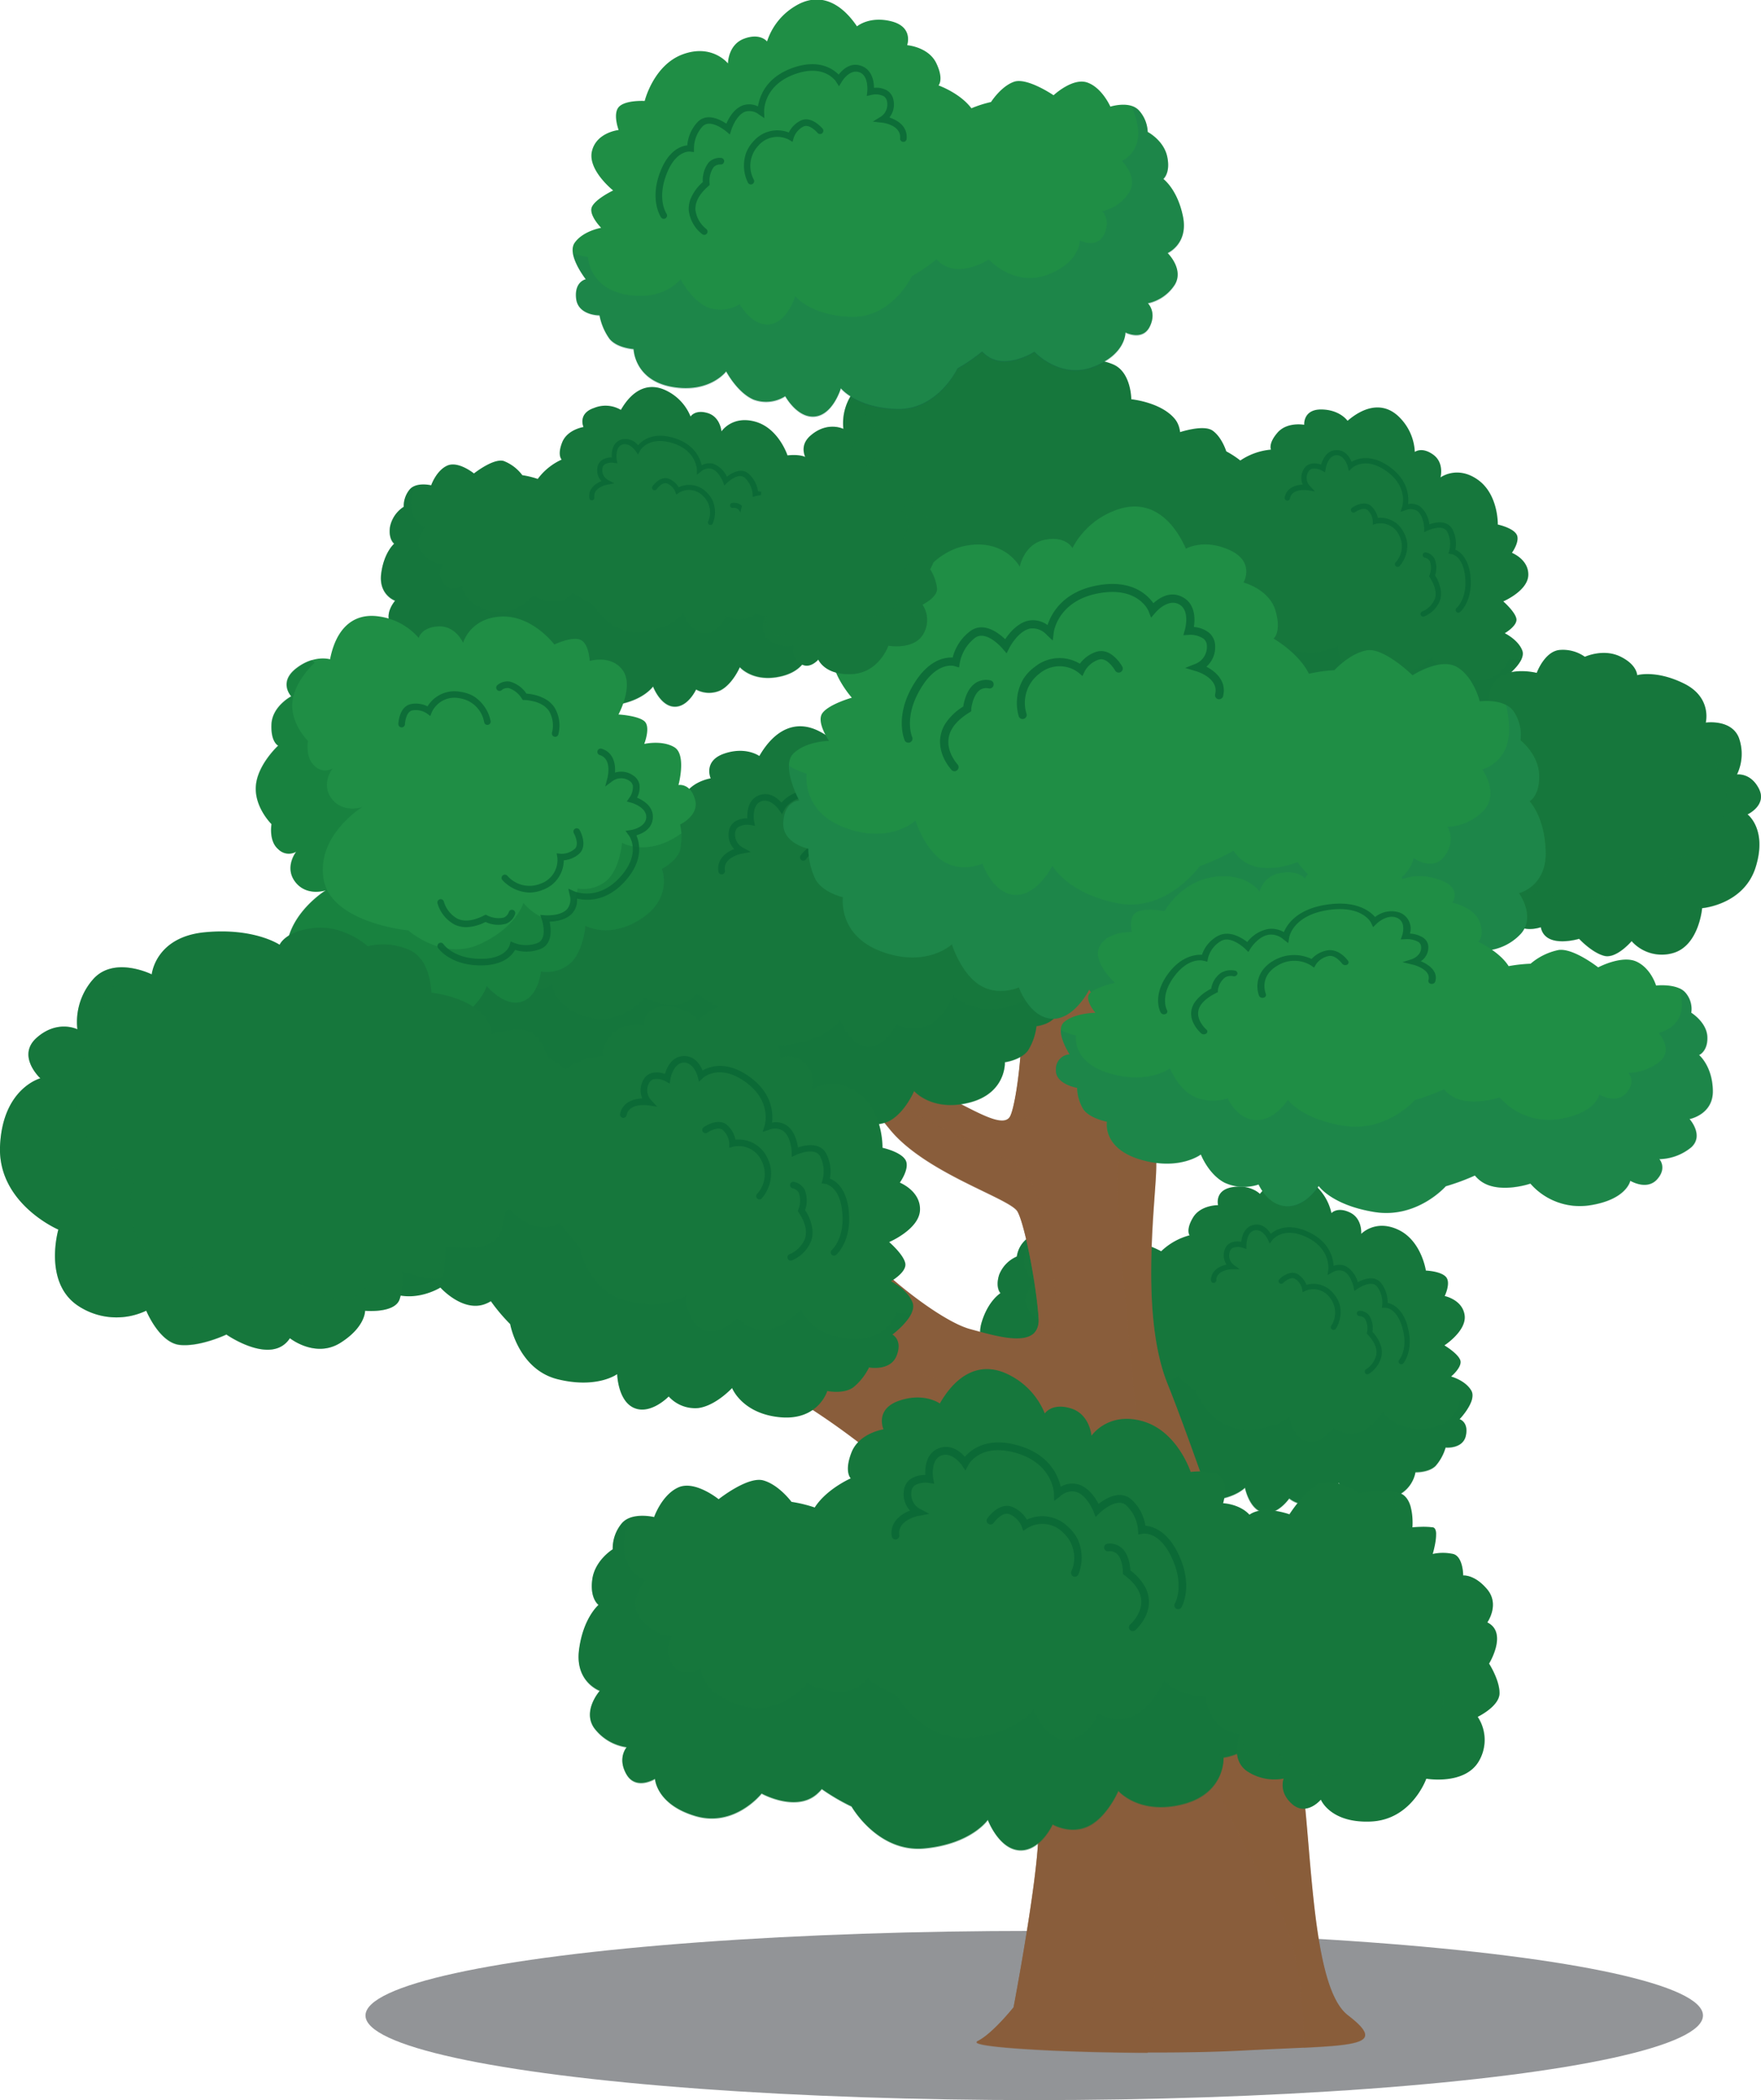 <svg xmlns="http://www.w3.org/2000/svg" viewBox="0 0 385.12 459.24"><defs><style>.cls-1{isolation:isolate;}.cls-2,.cls-3{fill:#16773c;}.cls-3{opacity:0.4;}.cls-10,.cls-11,.cls-13,.cls-14,.cls-3,.cls-4,.cls-7,.cls-8{mix-blend-mode:multiply;}.cls-4{opacity:0.8;}.cls-14,.cls-5{fill:#096634;}.cls-6{fill:#929497;}.cls-10,.cls-14,.cls-7{opacity:0.3;}.cls-10,.cls-9{fill:#895d3b;}.cls-11{opacity:0.7;}.cls-12{fill:#1f8e45;}.cls-13{fill:#17645b;opacity:0.2;}</style></defs><title>drzewo2</title><g class="cls-1"><g id="Layer_1" data-name="Layer 1"><path class="cls-2" d="M7193.28,7102.9c.12-2.88-1.85-3.12-1.85-3.12s3-4.38,1.42-6.23-4.61-2.17-4.61-2.17,2-2.37,1.26-3.66-3.73-2.45-3.73-2.45,4.05-3.71,3.08-6.83-4.73-3.24-4.73-3.24.86-2.92-.4-3.93-4.32-.61-4.32-.61-1.91-5.91-7-7.36-7.44,2.11-7.44,2.11-.23-3.15-3-4-3.76.75-3.76.75a10.75,10.75,0,0,0-5.09-5.56c-4-2.08-7.55-.4-10.15,4.11a6.61,6.61,0,0,0-5.87-.42c-3.64,1.23-2.31,4.17-2.31,4.17s-3.54.53-4.66,3.36-.11,3.76-.11,3.76a13.41,13.41,0,0,0-5.23,4.23,19.55,19.55,0,0,0-3.37-.82,9.3,9.3,0,0,0-4.09-3.11c-2.26-.63-6.49,2.73-6.49,2.73s-3.42-2.79-5.83-1.72-3.53,4.31-3.53,4.31-3.23-.79-4.69.9a5.69,5.69,0,0,0-1.3,3.79,6.79,6.79,0,0,0-3,4.38c-.38,2.79.92,3.68.92,3.68s-2.26,1.9-2.85,6.56c-.53,4.23,2.42,5.66,3,5.89h0l.07,0s-2.61,2.9-.84,5.41a7.15,7.15,0,0,0,4.73,2.8,3.32,3.32,0,0,0,0,3.93c1.37,2.37,4.14.7,4.14.7s.18,3.71,5.88,5.39,9.6-3.27,9.6-3.27,4.91,2.71,8,.12a6.32,6.32,0,0,0,.77-.78,30.57,30.57,0,0,0,4.32,2.53s3.81,6.75,10.61,6.08,9.17-4.14,9.17-4.14,1.6,4.25,4.61,4.41,4.8-3.75,4.8-3.75a6,6,0,0,0,5.34.18c2.66-1.37,4.23-5.06,4.23-5.06s3,3.52,9.26,1.94,6-6.78,6-6.78,2.76-.37,3.91-2a9.91,9.91,0,0,0,1.39-4S7193.17,7105.78,7193.28,7102.9Z" transform="translate(-7007.18 -6971.08)"/><path class="cls-3" d="M7193.29,7095.25a8.39,8.39,0,0,1-2.48.82s.25,5.2-6,6.78-9.26-1.94-9.26-1.94-1.56,3.69-4.22,5.06a6,6,0,0,1-5.34-.18s-1.79,3.91-4.8,3.75-4.61-4.41-4.61-4.41-2.36,3.47-9.17,4.14-10.61-6.08-10.61-6.08a30.61,30.61,0,0,1-4.32-2.53,6.36,6.36,0,0,1-.77.78c-3.08,2.59-8-.12-8-.12s-3.89,4.94-9.6,3.26-5.88-5.39-5.88-5.39-2.77,1.68-4.14-.7a3.32,3.32,0,0,1,0-3.93,7.15,7.15,0,0,1-4.73-2.8c-1.76-2.51.84-5.41.84-5.41l-.07,0h0c-.56-.23-3.5-1.66-3-5.89a14.33,14.33,0,0,1,.71-3,2.79,2.79,0,0,0-1.08.75,5.69,5.69,0,0,0-1.3,3.79,6.79,6.79,0,0,0-3,4.38c-.38,2.79.92,3.68.92,3.68s-2.26,1.9-2.85,6.56c-.53,4.23,2.42,5.66,3,5.89h0l.07,0s-2.61,2.9-.84,5.41a7.15,7.15,0,0,0,4.73,2.8,3.32,3.32,0,0,0,0,3.93c1.37,2.37,4.14.7,4.14.7s.18,3.71,5.88,5.39,9.6-3.27,9.6-3.27,4.91,2.71,8,.12a6.32,6.32,0,0,0,.77-.78,30.57,30.57,0,0,0,4.32,2.53s3.81,6.75,10.61,6.08,9.17-4.14,9.17-4.14,1.6,4.25,4.61,4.41,4.8-3.75,4.8-3.75a6,6,0,0,0,5.34.18c2.66-1.37,4.23-5.06,4.23-5.06s3,3.52,9.26,1.94,6-6.78,6-6.78,2.76-.37,3.91-2a9.91,9.91,0,0,0,1.39-4s3.63-.36,3.74-3.24-1.85-3.12-1.85-3.12A11.86,11.86,0,0,0,7193.29,7095.25Z" transform="translate(-7007.18 -6971.08)"/><g class="cls-4"><path class="cls-5" d="M7177.62,7082.55l.05.11c2.16,4.58.48,7.54.41,7.66a.55.55,0,0,1-1-.55h0c.06-.1,1.44-2.61-.45-6.64s-4.14-3.51-4.24-3.49l-.62.11,0-.63a5.54,5.54,0,0,0-1.73-3.58c-1.42-1.22-3.81,1.09-3.84,1.11l-.6.59-.3-.79s-.95-2.42-2.56-2.87a2.56,2.56,0,0,0-2.3.65l-.85.66,0-1.08c0-.17-.2-4.32-5.44-5.87s-7,1.68-7,1.72l-.43.82-.52-.77s-1.41-2-3-1.39-1.15,3.29-1.14,3.32l.14.77-.77-.12a3.13,3.13,0,0,0-2,.34,1.28,1.28,0,0,0-.51.88,2.47,2.47,0,0,0,1.21,2.53l1.41.73-1.56.3c-.13,0-3.13.63-2.82,2.79a.55.55,0,1,1-1.09.16c-.29-2,1.26-3.18,2.64-3.72a3.5,3.5,0,0,1-.88-3,2.36,2.36,0,0,1,1-1.61,3.71,3.71,0,0,1,2.14-.58c-.06-1.08.09-3.12,1.89-3.85a3.5,3.5,0,0,1,3.87,1.2c.92-1.07,3.28-3,7.81-1.62s5.73,4.43,6.09,6a3.29,3.29,0,0,1,2.52-.35,5.47,5.47,0,0,1,3,2.84c1-.79,3.11-2.07,4.75-.66a6.43,6.43,0,0,1,2.05,3.83C7173.84,7078.58,7176,7079.13,7177.62,7082.55Z" transform="translate(-7007.18 -6971.08)"/></g><g class="cls-4"><path class="cls-5" d="M7163,7080.5a6.45,6.45,0,0,1,.06,5.06.55.55,0,0,1-1-.47,4.93,4.93,0,0,0-1.2-5.61,4.21,4.21,0,0,0-5.19-.65l-.59.41-.24-.68a3.38,3.38,0,0,0-1.74-1.75c-1.09-.46-2.31,1.23-2.32,1.25a.55.55,0,1,1-.91-.63c.07-.1,1.73-2.44,3.65-1.63a4.39,4.39,0,0,1,2.08,1.83,5.31,5.31,0,0,1,6,1A6,6,0,0,1,7163,7080.5Z" transform="translate(-7007.18 -6971.08)"/></g><g class="cls-4"><path class="cls-5" d="M7172.89,7087.52a4.62,4.62,0,0,1,.47,1.89,5.89,5.89,0,0,1-2,4.23.55.55,0,0,1-.72-.84,4.84,4.84,0,0,0,1.6-3.37c0-1.31-.86-2.59-2.45-3.79l-.22-.17v-.28a4.09,4.09,0,0,0-.87-2.67,1.52,1.52,0,0,0-1.25-.37.55.55,0,1,1-.11-1.1,2.6,2.6,0,0,1,2.11.65,4.9,4.9,0,0,1,1.21,3.21A7.59,7.59,0,0,1,7172.89,7087.52Z" transform="translate(-7007.18 -6971.08)"/></g><ellipse class="cls-6" cx="226.18" cy="440.74" rx="146.25" ry="18.5"/><path class="cls-2" d="M7337.25,7122.82c1.13-2.84-.75-3.76-.75-3.76s4.5-3.33,3.6-5.72-3.84-3.79-3.84-3.79,2.86-1.65,2.54-3.2-2.86-3.76-2.86-3.76,5.35-2.28,5.47-5.73-3.58-4.89-3.58-4.89,1.88-2.61,1-4.06-4.09-2.13-4.09-2.13.17-6.57-4.36-9.79-8.17-.51-8.17-.51.88-3.22-1.62-5-4-.57-4-.57a11.37,11.37,0,0,0-3.13-7.34c-3.22-3.47-7.4-3.05-11.58.53,0,0-1.65-2.43-5.71-2.48s-3.77,3.35-3.77,3.35-3.72-.71-5.83,1.71-1.43,3.72-1.43,3.72a14.18,14.18,0,0,0-6.71,2.38,20.59,20.59,0,0,0-3.07-2s-.95-3.11-3-4.54-7.44.44-7.44.44-2.44-4-5.22-3.76-5,3.06-5,3.06-2.95-1.93-5-.75a6,6,0,0,0-2.63,3.32,7.19,7.19,0,0,0-4.5,3.33c-1.36,2.65-.37,4-.37,4s-2.92,1.1-5.15,5.55c-2,4,.42,6.49.9,6.92l0,0,.06.05s-3.62,2-2.74,5.1A7.57,7.57,0,0,0,7239,7097a3.51,3.51,0,0,0-1.42,3.91c.54,2.85,3.89,2.15,3.89,2.15s-1.12,3.77,4,7.44,10.72.11,10.72.11,3.94,4.43,7.93,2.93a6.78,6.78,0,0,0,1-.5,32.25,32.25,0,0,0,3.42,4s1.43,8.07,8.45,9.8,10.6-.91,10.6-.91.1,4.81,3.05,6,6.1-2.06,6.1-2.06A6.34,6.34,0,0,0,7302,7132c3.14-.43,6-3.56,6-3.56s1.78,4.58,8.56,5.19,8.35-4.66,8.35-4.66,2.88.6,4.61-.64a10.49,10.49,0,0,0,2.81-3.55S7336.12,7125.66,7337.25,7122.82Z" transform="translate(-7007.18 -6971.08)"/><path class="cls-3" d="M7339.94,7115.18a8.86,8.86,0,0,1-2.76,0s-1.57,5.28-8.36,4.66-8.56-5.19-8.56-5.19-2.85,3.13-6,3.56a6.33,6.33,0,0,1-5.26-2.06s-3.16,3.28-6.11,2.06-3.05-6-3.05-6-3.58,2.63-10.6.91-8.45-9.8-8.45-9.8a32.25,32.25,0,0,1-3.42-4,6.78,6.78,0,0,1-1,.5c-4,1.5-7.93-2.93-7.93-2.93s-5.62,3.56-10.72-.11-4-7.44-4-7.44-3.35.7-3.89-2.15a3.51,3.51,0,0,1,1.42-3.91,7.57,7.57,0,0,1-3.74-4.46c-.88-3.12,2.74-5.1,2.74-5.1l-.06-.05,0,0c-.48-.43-2.91-2.89-.9-6.92a15.13,15.13,0,0,1,1.77-2.78,3,3,0,0,0-1.34.37,6,6,0,0,0-2.63,3.32,7.19,7.19,0,0,0-4.5,3.33c-1.36,2.65-.37,4-.37,4s-2.92,1.1-5.15,5.55c-2,4,.42,6.49.9,6.92l0,0,.06.05s-3.62,2-2.74,5.1A7.57,7.57,0,0,0,7239,7097a3.51,3.51,0,0,0-1.42,3.91c.54,2.85,3.89,2.15,3.89,2.15s-1.12,3.77,4,7.44,10.72.11,10.72.11,3.94,4.43,7.93,2.93a6.78,6.78,0,0,0,1-.5,32.25,32.25,0,0,0,3.42,4s1.43,8.07,8.45,9.8,10.6-.91,10.6-.91.1,4.81,3.05,6,6.1-2.06,6.1-2.06A6.34,6.34,0,0,0,7302,7132c3.14-.43,6-3.56,6-3.56s1.78,4.58,8.56,5.19,8.35-4.66,8.35-4.66,2.88.6,4.61-.64a10.49,10.49,0,0,0,2.81-3.55s3.75.92,4.87-1.91-.75-3.76-.75-3.76A12.52,12.52,0,0,0,7339.94,7115.18Z" transform="translate(-7007.18 -6971.08)"/><g class="cls-4"><path class="cls-5" d="M7328.76,7097v.13c.54,5.33-2.17,7.7-2.28,7.79a.58.58,0,0,1-.76-.89h0c.1-.08,2.36-2.1,1.88-6.78s-2.9-5-3-5l-.66-.11.19-.64a5.86,5.86,0,0,0-.47-4.18c-1-1.72-4.19-.25-4.22-.24l-.8.38,0-.89s-.1-2.75-1.55-3.77a2.71,2.71,0,0,0-2.52-.15l-1.09.36.34-1.09c.06-.18,1.32-4.38-3.37-7.77s-7.54-.77-7.57-.74l-.71.67-.25-1s-.69-2.54-2.52-2.45-2.3,2.88-2.31,2.91l-.13.82-.73-.39a3.32,3.32,0,0,0-2.14-.37,1.35,1.35,0,0,0-.82.7,2.61,2.61,0,0,0,.32,3l1.15,1.23-1.67-.25c-.14,0-3.34-.47-3.79,1.8a.58.58,0,1,1-1.15-.23c.42-2.11,2.38-2.73,3.95-2.79a3.71,3.71,0,0,1,.16-3.27,2.5,2.5,0,0,1,1.52-1.27,3.94,3.94,0,0,1,2.34.17c.32-1.1,1.19-3.08,3.23-3.18s3,1.55,3.43,2.56c1.29-.74,4.31-1.8,8.36,1.13s4.17,6.43,4,8.11a3.48,3.48,0,0,1,2.64.54,5.78,5.78,0,0,1,2,3.88c1.28-.43,3.83-1,5,1a6.8,6.8,0,0,1,.7,4.54C7326.39,7091.71,7328.31,7093,7328.76,7097Z" transform="translate(-7007.18 -6971.08)"/></g><g class="cls-4"><path class="cls-5" d="M7314.93,7089.84a6.82,6.82,0,0,1-1.72,5.07.59.59,0,0,1-.84-.82,5.21,5.21,0,0,0,.77-6,4.46,4.46,0,0,0-5-2.47l-.74.2V7085a3.58,3.58,0,0,0-1.12-2.36c-.93-.84-2.73.42-2.75.43a.58.58,0,1,1-.68-.95c.11-.08,2.58-1.82,4.22-.35a4.65,4.65,0,0,1,1.43,2.56,5.61,5.61,0,0,1,5.63,3.14A6.32,6.32,0,0,1,7314.93,7089.84Z" transform="translate(-7007.18 -6971.08)"/></g><g class="cls-4"><path class="cls-5" d="M7322.29,7100.31a4.87,4.87,0,0,1-.19,2.06,6.23,6.23,0,0,1-3.47,3.52.58.58,0,0,1-.42-1.09,5.12,5.12,0,0,0,2.78-2.8c.42-1.32,0-2.88-1.11-4.64l-.16-.25.1-.28a4.33,4.33,0,0,0,.07-3,1.6,1.6,0,0,0-1.12-.8.58.58,0,0,1,.28-1.14,2.75,2.75,0,0,1,1.87,1.39,5.18,5.18,0,0,1,.09,3.63A8,8,0,0,1,7322.29,7100.31Z" transform="translate(-7007.18 -6971.08)"/></g><path class="cls-2" d="M7327.75,7285c.63-3-1.38-3.58-1.38-3.58s3.87-4,2.58-6.25-4.42-3.08-4.42-3.08,2.54-2.11,2-3.59-3.46-3.22-3.46-3.22,4.88-3.16,4.42-6.58-4.36-4.21-4.36-4.21,1.41-2.89.28-4.17-4.4-1.4-4.4-1.4-.95-6.51-6-8.91-8.14.89-8.14.89.31-3.33-2.45-4.67-4.06.12-4.06.12a11.37,11.37,0,0,0-4.33-6.7c-3.76-2.87-7.81-1.75-11.32,2.5,0,0-2-2.11-6-1.47s-3.15,3.94-3.15,3.94-3.79-.07-5.46,2.68-.77,3.91-.77,3.91a14.19,14.19,0,0,0-6.21,3.49,20.59,20.59,0,0,0-3.37-1.44s-1.46-2.91-3.72-4-7.25,1.7-7.25,1.7-3.08-3.51-5.78-2.82-4.44,3.87-4.44,3.87-3.23-1.4-5,.11a6,6,0,0,0-2,3.72,7.19,7.19,0,0,0-3.87,4c-.88,2.85.32,4,.32,4s-2.69,1.58-4.13,6.35c-1.3,4.32,1.52,6.33,2.06,6.67l0,0,.07,0s-3.23,2.57-1.83,5.49a7.56,7.56,0,0,0,4.44,3.75,3.51,3.51,0,0,0-.74,4.09c1,2.72,4.2,1.46,4.2,1.46s-.47,3.91,5.19,6.66,10.59-1.72,10.59-1.72,4.64,3.7,8.31,1.54a6.86,6.86,0,0,0,.94-.67,32.29,32.29,0,0,0,4.06,3.4s2.79,7.71,10,8.22,10.29-2.7,10.29-2.7.92,4.72,4,5.42,5.67-3.07,5.67-3.07a6.34,6.34,0,0,0,5.54,1.13c3-1,5.3-4.53,5.3-4.53s2.53,4.21,9.32,3.66,7.44-6,7.44-6,2.94.1,4.43-1.41a10.49,10.49,0,0,0,2.17-4S7327.12,7288,7327.75,7285Z" transform="translate(-7007.18 -6971.08)"/><path class="cls-3" d="M7329.1,7277.05a8.86,8.86,0,0,1-2.73.42s-.65,5.47-7.44,6-9.32-3.66-9.32-3.66-2.28,3.57-5.3,4.53a6.33,6.33,0,0,1-5.54-1.13s-2.55,3.77-5.67,3.07-4-5.42-4-5.42-3.08,3.2-10.29,2.7-10-8.21-10-8.21a32.24,32.24,0,0,1-4.06-3.4,6.74,6.74,0,0,1-.94.67c-3.67,2.16-8.31-1.54-8.31-1.54s-4.93,4.47-10.59,1.72-5.19-6.66-5.19-6.66-3.18,1.26-4.2-1.46a3.51,3.51,0,0,1,.73-4.09,7.57,7.57,0,0,1-4.44-3.75c-1.4-2.93,1.83-5.49,1.83-5.49l-.07,0,0,0c-.54-.34-3.36-2.35-2.06-6.67a15.17,15.17,0,0,1,1.27-3,3,3,0,0,0-1.26.59,6,6,0,0,0-2,3.72,7.19,7.19,0,0,0-3.87,4c-.88,2.85.32,4,.32,4s-2.69,1.58-4.13,6.35c-1.3,4.32,1.52,6.33,2.06,6.67l0,0,.07,0s-3.23,2.57-1.83,5.49a7.56,7.56,0,0,0,4.44,3.75,3.51,3.51,0,0,0-.74,4.09c1,2.72,4.2,1.46,4.2,1.46s-.47,3.91,5.19,6.66,10.59-1.72,10.59-1.72,4.64,3.7,8.31,1.54a6.86,6.86,0,0,0,.94-.67,32.29,32.29,0,0,0,4.06,3.4s2.79,7.71,10,8.22,10.29-2.7,10.29-2.7.92,4.72,4,5.42,5.67-3.07,5.67-3.07a6.34,6.34,0,0,0,5.54,1.13c3-1,5.3-4.53,5.3-4.53s2.53,4.21,9.32,3.66,7.44-6,7.44-6,2.94.1,4.43-1.41a10.49,10.49,0,0,0,2.17-4s3.85.27,4.48-2.72-1.38-3.58-1.38-3.58A12.52,12.52,0,0,0,7329.1,7277.05Z" transform="translate(-7007.18 -6971.08)"/><g class="cls-4"><path class="cls-5" d="M7315,7261l0,.13c1.44,5.16-.83,8-.92,8.07a.58.58,0,0,1-.9-.75h0c.08-.1,2-2.47.7-7s-3.71-4.39-3.81-4.39h-.67l.08-.67a5.86,5.86,0,0,0-1.17-4c-1.27-1.52-4.17.46-4.2.49l-.73.51-.18-.87s-.56-2.69-2.17-3.45a2.71,2.71,0,0,0-2.51.28l-1,.54.15-1.14c0-.18.55-4.54-4.64-7.08s-7.56.53-7.58.56l-.59.79-.41-.9s-1.11-2.39-2.9-2-1.78,3.23-1.78,3.26v.83l-.78-.27a3.32,3.32,0,0,0-2.17,0,1.35,1.35,0,0,0-.69.83,2.61,2.61,0,0,0,.81,2.86l1.35,1-1.69,0c-.14,0-3.37.1-3.43,2.41a.58.58,0,1,1-1.17,0c.05-2.15,1.88-3.09,3.41-3.42a3.7,3.7,0,0,1-.4-3.25,2.5,2.5,0,0,1,1.28-1.51,3.94,3.94,0,0,1,2.34-.23c.13-1.14.65-3.23,2.65-3.68s3.21,1,3.82,1.94c1.15-1,3.94-2.5,8.43-.31s5.2,5.63,5.3,7.32a3.47,3.47,0,0,1,2.69.08,5.78,5.78,0,0,1,2.6,3.49c1.19-.64,3.61-1.61,5.07.15a6.8,6.8,0,0,1,1.46,4.35C7311.75,7256.23,7313.87,7257.18,7315,7261Z" transform="translate(-7007.18 -6971.08)"/></g><g class="cls-4"><path class="cls-5" d="M7300.15,7256.34a6.82,6.82,0,0,1-.83,5.29.59.59,0,0,1-1-.66,5.21,5.21,0,0,0-.26-6.07,4.46,4.46,0,0,0-5.3-1.59l-.69.33-.13-.75a3.58,3.58,0,0,0-1.51-2.14c-1.06-.67-2.62.88-2.64.89a.58.58,0,1,1-.83-.82c.09-.09,2.23-2.24,4.1-1.06a4.65,4.65,0,0,1,1.84,2.28,5.61,5.61,0,0,1,6.09,2.14A6.32,6.32,0,0,1,7300.15,7256.34Z" transform="translate(-7007.18 -6971.08)"/></g><g class="cls-4"><path class="cls-5" d="M7309.18,7265.4a4.87,4.87,0,0,1,.16,2.06,6.24,6.24,0,0,1-2.82,4.06.58.58,0,0,1-.6-1,5.12,5.12,0,0,0,2.26-3.23c.19-1.38-.44-2.85-1.89-4.38l-.2-.21.05-.29a4.33,4.33,0,0,0-.44-2.94,1.6,1.6,0,0,0-1.24-.6.58.58,0,0,1,.08-1.17,2.75,2.75,0,0,1,2.08,1.05,5.18,5.18,0,0,1,.7,3.57A8,8,0,0,1,7309.18,7265.4Z" transform="translate(-7007.18 -6971.08)"/></g><path class="cls-2" d="M7229.45,7119.71s4.54,3.62,9,.85,4.37-5.65,4.37-5.65,5.18.49,6.11-2a10.81,10.81,0,0,0,.48-5.06s6.73,2.55,7.26.69a22.88,22.88,0,0,0,.48-5.06s7.89,1.38,9.63-2.28,1-10.12,1-10.12,3.7-4,3.82-8.1-8-9.85-8-9.85,3.53-6.85.47-10.49-9.48-4.25-9.48-4.25,0-5.75-3.78-7.54a11.66,11.66,0,0,0-7.52-.71s-4.09-3.74-9.36-3.29-6.3,3-6.3,3-4.5-3.06-13.3-2.22-9.43,7.48-9.43,7.48-6.49-3.25-10.27.7a11.46,11.46,0,0,0-3,9.06s-3.49-1.77-7.2,1.47.62,7.24.62,7.24-6.71,1.76-7.16,12,10.36,14.87,10.36,14.87-2.71,9.32,3.43,13.49a12.33,12.33,0,0,0,12.21.92s2.33,5.73,6,6.07,8.28-1.84,8.28-1.84S7226.19,7124.66,7229.45,7119.71Z" transform="translate(-7007.18 -6971.08)"/><g class="cls-7"><path class="cls-2" d="M7256.21,7106a5.56,5.56,0,0,1-1.53,3.26c1,.08,1.82-.06,2-.66a14.12,14.12,0,0,0,.39-2.56C7256.54,7106,7256.21,7106,7256.21,7106Z" transform="translate(-7007.18 -6971.08)"/><path class="cls-2" d="M7262.8,7098.93a11.17,11.17,0,0,1-.37,4.7c1.83-.24,3.61-.89,4.33-2.41a9,9,0,0,0,.4-1.06A28.17,28.17,0,0,1,7262.8,7098.93Z" transform="translate(-7007.18 -6971.08)"/><path class="cls-2" d="M7209.89,7121c3.63.34,8.28-1.84,8.28-1.84s8,5.55,11.28.59c0,0,4.54,3.62,9,.85s4.37-5.65,4.37-5.65,5.18.49,6.11-2c0-.11.07-.22.1-.33a9.32,9.32,0,0,1-6.17-1.84c-3.26,5-11.28-.59-11.28-.59s-4.65,2.19-8.28,1.84-6-6.07-6-6.07a12.32,12.32,0,0,1-12.2-.92c-6.14-4.17-3.43-13.49-3.43-13.49s-10.81-4.62-10.36-14.87,7.16-12,7.16-12-4.33-4-.62-7.24,7.2-1.47,7.2-1.47a9.33,9.33,0,0,1-.07-1.41,5,5,0,0,0-.11.6s-6.49-3.25-10.27.7a11.46,11.46,0,0,0-3,9.06s-3.49-1.77-7.2,1.47.62,7.24.62,7.24-6.71,1.76-7.16,12,10.36,14.87,10.36,14.87-2.71,9.32,3.43,13.49a12.33,12.33,0,0,0,12.21.92S7206.26,7120.62,7209.89,7121Z" transform="translate(-7007.18 -6971.08)"/></g><g class="cls-8"><path class="cls-2" d="M7187.59,7089.12a8.46,8.46,0,0,1,2.78-5.56c1.54-1.38,4.41-2.92,9.26-2.41a1,1,0,0,1,.93,1.05,1,1,0,0,1-1.14.84c-3.21-.34-5.83.31-7.59,1.89a6.81,6.81,0,0,0-2.17,5.84,7,7,0,0,0,3.88,5.62,1,1,0,0,1,.61.78.91.91,0,0,1-.41.86c-1,.69-3.1,2.55-2.6,3.62.6,1.31,3.6.73,3.63.72a1.11,1.11,0,0,1,1,.32.89.89,0,0,1,.17,1s-1.17,2.64.56,4.16c1.53,1.34,5.42.81,6.79.5a1.1,1.1,0,0,1,1.18.48,8.46,8.46,0,0,0,5.21,3.43,4.58,4.58,0,0,0,4.86-2.28,1.07,1.07,0,0,1,1.39-.43.93.93,0,0,1,.49,1.28,6.6,6.6,0,0,1-7.18,3.28,10.66,10.66,0,0,1-6.15-3.77c-1.73.31-5.85.78-8-1.13a4.94,4.94,0,0,1-1.51-4.79c-1.68,0-3.63-.39-4.4-2.06-.88-1.93.87-3.9,2.14-5a8.83,8.83,0,0,1-3.78-6.43A9.51,9.51,0,0,1,7187.59,7089.12Z" transform="translate(-7007.18 -6971.08)"/></g><g class="cls-8"><path class="cls-2" d="M7202.81,7066.4a5.09,5.09,0,0,1,.55-1.89A7.21,7.21,0,0,1,7209,7061c.27-2.31,1.71-8.39,9.58-8.82,6.64-.36,9.82,3.24,11.15,5.5a9.49,9.49,0,0,1,6.8-3c4.79-.2,7,2.56,7.54,4a.93.93,0,0,1-.68,1.19,1.07,1.07,0,0,1-1.3-.63c-.05-.14-1.12-2.87-5.43-2.69a7,7,0,0,0-6.16,3.44,1.08,1.08,0,0,1-2-.16c-.08-.25-2-6.25-9.81-5.83a7.68,7.68,0,0,0-7.71,7.8,1,1,0,0,1-1,.95c-.13,0-3.43,0-4.72,2.52s1.26,6.3,1.29,6.34a.9.9,0,0,1-.3,1.31,1.11,1.11,0,0,1-1.44-.3C7204.68,7072.55,7202.52,7069.46,7202.81,7066.4Z" transform="translate(-7007.18 -6971.08)"/></g><path class="cls-9" d="M7228.85,7410s5-26.16,5.4-37-2.08-21.17-5.4-36.95,0-21.17-17-35.7-28.23-23.66-49.82-33.21-21.59-16.19-52.31-22-41.93-8.72-41.93-8.72-23.25.45-27.4-3.09,19.1-18.49,35.7-18.49a95.76,95.76,0,0,1,34.46,6c5.81,2.26,36.95,12.68,41.52,12.45s7.89,5.21,9.13,0-26.16-29.29-26.16-32.2,2.06-6.64,2.06-6.64,10.39,7.06,16.62,12.46,16.19,10.38,22.83,18.68,13.28,10.79,18.27,17.44,18.27,17,24.5,18.68,15.45,4.58,15-2.48-3-20.35-4.61-23.26-19.93-8.3-27.82-17.85-15.36-20.76-15.36-23.67-1.25-12-1.25-12,4.89-3.28,5.14,0-1.41,11.59,4,17,10,7,17.44,10.37,14.53,8.31,16.19,5.41,4.57-25.74.83-37,.83-6.33-10-19.36-24.08-22.16-24.5-26.73S7199,7121,7199,7121s11.63-.42,18.27,9.55,18.68,20.34,19.93,17,2.91-30.72,2.91-30.72,5.81-2.76,8.72-2.84,12.87-1.32,9.13,8.65-5.81,13.29-6.23,23.25-4.57,36.53,1.66,34.87,21.59-10.38,29.89-13.7,13.29-13.29,24.91-13.7,40.69-13.7,43.59-10.38-1.66,12.46-2.91,13.7-46.08,19.93-48.16,21.59-29.06,14.53-32,22.42-7.47,11.61-1.25,9.13,33.21,0,36.95,0,37.78,3.33,37.78,6.65-.41,4.15-17,1.66-46.5,1.71-53.14,2.72-12-1.89-12,5.16-3.74,32.38,2.49,47.74,22.83,64.77,27.4,76.81,2.49,53.86,12,61.18.83,6.49-22.83,7.74-61.44-.41-58.12-2.08S7228.85,7410,7228.85,7410Z" transform="translate(-7007.18 -6971.08)"/><path class="cls-10" d="M7308.15,7153.43c-8.69.31-13.67,6-19.1,10.18-6,5.47-10.29,9.46-11.18,10.07-3.38,2.33-26.42,39.26-26.28,54.46s4.71,64.52,9,87.73,11,46.92,23.69,67.59c6.85,11.19,8.21,25.08,8,35.47,13.4-.65,17.16-1.37,9.67-7.12-9.55-7.32-7.47-49.14-12-61.18s-21.17-61.44-27.4-76.81-2.49-40.69-2.49-47.74,5.4-4.15,12-5.16,36.53-5.21,53.14-2.72,17,1.66,17-1.66-34-6.64-37.78-6.65-30.72-2.48-36.95,0-1.66-1.24,1.25-9.13,29.89-20.76,32-22.42,46.91-20.34,48.16-21.59,5.81-10.38,2.91-13.7S7319.77,7153,7308.15,7153.43Z" transform="translate(-7007.18 -6971.08)"/><g class="cls-11"><path class="cls-9" d="M7258.53,7351.06c-5.76-36.21,5.06-58.44-20.42-70.2s-66.76-13.55-88.3-27.65c-12.17-8-30.73-22.76-44.59-34.13a99.38,99.38,0,0,0-29.15-4.2c-16.61,0-39.86,14.95-35.7,18.49s27.4,3.09,27.4,3.09,11.21,2.91,41.93,8.72,30.72,12.45,52.31,22,32.8,18.68,49.82,33.21,13.7,19.93,17,35.7,5.81,26.16,5.4,36.95-5.4,37-5.4,37-4.57,5.81-7.89,7.47c-2.44,1.22,17.23,2.44,37.23,2.51C7260.17,7402.09,7262.15,7373.8,7258.53,7351.06Z" transform="translate(-7007.18 -6971.08)"/><path class="cls-9" d="M7176.38,7225.48c-6.64-8.18-16.49-13.13-22.67-18.49s-16.62-12.46-16.62-12.46-2.06,3.74-2.06,6.64c0,1.06,3.67,5,8.26,9.73l13.38,1.73Z" transform="translate(-7007.18 -6971.08)"/><path class="cls-9" d="M7229.56,7225.8c-4.43-2.72-25.29-11.35-37.11-20.1,2.68,3.94,6,8.37,9.42,12.5,7.89,9.55,26.16,14.95,27.82,17.85s4.15,16.19,4.61,23.26a4.15,4.15,0,0,1-.93,3.3s6.34,3.68,4.75-8.42S7234.7,7229,7229.56,7225.8Z" transform="translate(-7007.18 -6971.08)"/><path class="cls-9" d="M7218.89,7159c10.79,13,6.23,8.15,10,19.36s.83,34-.83,37c0,0,6.67,5.31,7.09-13.8s.16-40.22-.26-42c-.36-1.5-17.95-5.92-29.09-14.23A158.64,158.64,0,0,1,7218.89,7159Z" transform="translate(-7007.18 -6971.08)"/></g><path class="cls-2" d="M7344.14,7173.83s-4.32,1.65-6.76-1.76-1.57-5.68-1.57-5.68-3.9-1-3.87-3.23A10,10,0,0,1,7333,7159s-5.6.2-5.46-1.43a21.2,21.2,0,0,1,1.09-4.16s-6.11-1-6.34-4.43,2.17-8.32,2.17-8.32-1.54-4.22-.48-7.48,8.56-5.68,8.56-5.68-.62-6.41,2.63-8.47,8.08-.81,8.08-.81,1.65-4.57,4.88-5a8.31,8.31,0,0,1,5.65,1.48s4-1.86,7.72-.07,3.72,4.09,3.72,4.09,4.13-1.21,10.28,1.85,4.72,8.52,4.72,8.52,5.63-.82,7.25,3.35a10.44,10.44,0,0,1-.43,8s3-.46,4.81,3.13-2.5,5.59-2.5,5.59,4.36,3.22,1.79,11.5-11.72,9-11.72,9-.67,8.15-6.31,9.8a8.86,8.86,0,0,1-9.11-2.59s-3.31,3.92-6,3.21-5.48-3.72-5.48-3.72S7345.1,7178.66,7344.14,7173.83Z" transform="translate(-7007.18 -6971.08)"/><g class="cls-7"><path class="cls-2" d="M7328.63,7155.62a5,5,0,0,0,.19,3c-.76-.21-1.3-.54-1.25-1.06a13,13,0,0,1,.44-2.14C7328.38,7155.55,7328.63,7155.62,7328.63,7155.62Z" transform="translate(-7007.18 -6971.08)"/><path class="cls-2" d="M7325.84,7148.23a10.24,10.24,0,0,0-1.07,3.84,4.09,4.09,0,0,1-2.46-3.09,8,8,0,0,1,0-1A20.26,20.26,0,0,0,7325.84,7148.23Z" transform="translate(-7007.18 -6971.08)"/><path class="cls-2" d="M7358,7180.15c-2.73-.71-5.48-3.72-5.48-3.72s-7.39,2.24-8.34-2.6c0,0-4.32,1.65-6.76-1.76s-1.57-5.68-1.57-5.68-3.9-1-3.87-3.23c0-.1,0-.2,0-.3a6.74,6.74,0,0,0,5,.22c1,4.83,8.35,2.59,8.35,2.59s2.75,3,5.48,3.72,6-3.21,6-3.21a8.86,8.86,0,0,0,9.11,2.59c5.64-1.65,6.31-9.8,6.31-9.8s9.14-.74,11.72-9-1.78-11.5-1.78-11.5,4.27-2,2.5-5.59-4.8-3.13-4.8-3.13a8.42,8.42,0,0,0,.45-1.11,4.46,4.46,0,0,1-.09.51s5.63-.82,7.25,3.35a10.44,10.44,0,0,1-.43,8s3-.46,4.81,3.13-2.5,5.59-2.5,5.59,4.36,3.22,1.79,11.5-11.72,9-11.72,9-.67,8.15-6.31,9.8a8.86,8.86,0,0,1-9.11-2.59S7360.69,7180.86,7358,7180.15Z" transform="translate(-7007.18 -6971.08)"/></g><g class="cls-8"><path class="cls-2" d="M7383.16,7160.87a7.54,7.54,0,0,0-.44-5.18c-.73-1.52-2.37-3.52-6-4.43a.77.77,0,0,0-1,.59.8.8,0,0,0,.59,1,7.08,7.08,0,0,1,5,3.57,6.14,6.14,0,0,1-.08,5.24,5.7,5.7,0,0,1-4.41,3.42.81.81,0,0,0-.61,1.25c.55.83,1.52,2.88.86,3.59-.81.88-2.82-.4-2.84-.41a.81.81,0,0,0-1.25.71s.1,2.42-1.59,3.16c-1.49.65-4.16-.83-5.07-1.45a.81.81,0,0,0-1,.06,6.47,6.47,0,0,1-4.75,1.31c-2.56-.34-2.88-3.11-2.88-3.13a.81.81,0,0,0-1.6.17,5.1,5.1,0,0,0,4.27,4.56,8,8,0,0,0,5.53-1.32c1.17.71,4,2.21,6.14,1.28a4.36,4.36,0,0,0,2.45-3.4,3.27,3.27,0,0,0,3.77-.45c1.19-1.29.48-3.34-.13-4.57a7.42,7.42,0,0,0,4.56-4.09A8.43,8.43,0,0,0,7383.16,7160.87Z" transform="translate(-7007.18 -6971.08)"/></g><g class="cls-8"><path class="cls-2" d="M7378.56,7138.65a4.66,4.66,0,0,0,.14-1.65,5.64,5.64,0,0,0-3.07-4.32c.46-1.91,1.13-7.15-4.45-9.62a8.52,8.52,0,0,0-9.64,1.35,7.24,7.24,0,0,0-4.09-4.21c-3.42-1.46-5.82.13-6.61,1.17a.81.81,0,0,0,1.28,1c.08-.09,1.62-2,4.7-.67a5.55,5.55,0,0,1,3.49,4.42.81.81,0,0,0,1.46.4,7,7,0,0,1,8.76-2c5.47,2.43,3.47,8.06,3.38,8.31a.81.81,0,0,0,.48,1,4.3,4.3,0,0,1,2.71,3.29c.24,2.39-2.7,4.67-2.73,4.7a.81.81,0,0,0,1,1.28A9.65,9.65,0,0,0,7378.56,7138.65Z" transform="translate(-7007.18 -6971.08)"/></g><path class="cls-2" d="M7238.75,7191.28c.15-3.75-2.4-4.06-2.4-4.06s3.87-5.7,1.84-8.11-6-2.83-6-2.83,2.65-3.08,1.64-4.76-4.86-3.2-4.86-3.2,5.28-4.84,4-8.89-6.16-4.21-6.16-4.21,1.12-3.8-.52-5.12-5.62-.8-5.62-.8-2.48-7.7-9.06-9.59-9.69,2.75-9.69,2.75-.3-4.1-3.93-5.16-4.9,1-4.9,1a14,14,0,0,0-6.63-7.25c-5.15-2.71-9.83-.52-13.22,5.35,0,0-2.91-2.14-7.64-.54s-3,5.43-3,5.43-4.61.69-6.07,4.38-.14,4.9-.14,4.9-4.55,2-6.81,5.51a25.54,25.54,0,0,0-4.38-1.06s-2.37-3.23-5.32-4.05-8.45,3.55-8.45,3.55-4.46-3.63-7.6-2.24-4.6,5.61-4.6,5.61-4.21-1-6.11,1.17a7.41,7.41,0,0,0-1.7,4.93s-3.38,2.07-3.87,5.71,1.2,4.79,1.2,4.79-2.94,2.47-3.71,8.55c-.69,5.51,3.14,7.37,3.87,7.67l0,0,.09,0s-3.39,3.78-1.09,7a9.31,9.31,0,0,0,6.16,3.64s-1.84,2-.05,5.12,5.39.91,5.39.91.23,4.84,7.66,7,12.49-4.25,12.49-4.25,6.39,3.53,10.4.16a8.2,8.2,0,0,0,1-1,39.78,39.78,0,0,0,5.63,3.29s5,8.79,13.82,7.92,11.93-5.39,11.93-5.39,2.09,5.54,6,5.75,6.25-4.88,6.25-4.88a7.79,7.79,0,0,0,7,.24c3.47-1.78,5.5-6.58,5.5-6.58s3.93,4.58,12.06,2.53,7.79-8.83,7.79-8.83,3.59-.48,5.09-2.62a12.92,12.92,0,0,0,1.82-5.27S7238.6,7195,7238.75,7191.28Z" transform="translate(-7007.18 -6971.08)"/><path class="cls-3" d="M7238.76,7181.32a10.93,10.93,0,0,1-3.23,1.07s.33,6.77-7.79,8.83-12.06-2.53-12.06-2.53-2,4.8-5.5,6.58a7.8,7.8,0,0,1-7-.24s-2.33,5.09-6.25,4.88-6-5.75-6-5.75-3.08,4.52-11.94,5.39-13.82-7.92-13.82-7.92a39.77,39.77,0,0,1-5.63-3.29,8.27,8.27,0,0,1-1,1c-4,3.37-10.4-.16-10.4-.16s-5.07,6.43-12.5,4.25-7.66-7-7.66-7-3.6,2.18-5.39-.91.05-5.12.05-5.12a9.31,9.31,0,0,1-6.16-3.64c-2.3-3.26,1.09-7,1.09-7l-.09,0h0c-.73-.3-4.56-2.16-3.87-7.66a18.6,18.6,0,0,1,.92-3.95,3.64,3.64,0,0,0-1.41,1,7.41,7.41,0,0,0-1.7,4.93s-3.38,2.07-3.87,5.71,1.2,4.79,1.2,4.79-2.94,2.47-3.71,8.55c-.69,5.51,3.14,7.37,3.87,7.67l0,0,.09,0s-3.39,3.78-1.09,7a9.31,9.31,0,0,0,6.16,3.64s-1.84,2-.05,5.12,5.39.91,5.39.91.23,4.84,7.66,7,12.49-4.25,12.49-4.25,6.39,3.53,10.4.16a8.2,8.2,0,0,0,1-1,39.78,39.78,0,0,0,5.63,3.29s5,8.79,13.82,7.92,11.93-5.39,11.93-5.39,2.09,5.54,6,5.75,6.25-4.88,6.25-4.88a7.79,7.79,0,0,0,7,.24c3.47-1.78,5.5-6.58,5.5-6.58s3.93,4.58,12.06,2.53,7.79-8.83,7.79-8.83,3.59-.48,5.09-2.62a12.92,12.92,0,0,0,1.82-5.27s4.72-.46,4.87-4.21-2.4-4.06-2.4-4.06S7238.57,7183.95,7238.76,7181.32Z" transform="translate(-7007.18 -6971.08)"/><g class="cls-4"><path class="cls-5" d="M7218.36,7164.79l.07.15c2.81,6,.63,9.82.53,10a.72.72,0,0,1-1.24-.72h0c.08-.14,1.88-3.4-.59-8.64s-5.4-4.57-5.52-4.54l-.81.15,0-.83a7.21,7.21,0,0,0-2.25-4.66c-1.85-1.59-5,1.42-5,1.45l-.78.77-.39-1s-1.24-3.15-3.34-3.74a3.34,3.34,0,0,0-3,.85l-1.11.86,0-1.41c0-.23-.26-5.63-7.09-7.64s-9.06,2.19-9.09,2.23l-.55,1.07-.68-1s-1.84-2.67-3.93-1.81-1.49,4.29-1.49,4.32l.18,1-1-.16a4.08,4.08,0,0,0-2.64.44,1.67,1.67,0,0,0-.67,1.15,3.22,3.22,0,0,0,1.57,3.3l1.84,1-2,.39c-.17,0-4.07.82-3.67,3.63a.72.72,0,1,1-1.42.2c-.38-2.62,1.64-4.14,3.44-4.85a4.56,4.56,0,0,1-1.15-3.86,3.08,3.08,0,0,1,1.25-2.1,4.83,4.83,0,0,1,2.79-.76c-.07-1.41.12-4.06,2.46-5s4.11.57,5,1.57c1.2-1.39,4.27-3.85,10.16-2.11s7.46,5.77,7.93,7.79a4.28,4.28,0,0,1,3.28-.46c2,.55,3.25,2.52,3.87,3.7,1.31-1,4-2.7,6.18-.86a8.37,8.37,0,0,1,2.67,5C7213.44,7159.61,7216.21,7160.32,7218.36,7164.79Z" transform="translate(-7007.18 -6971.08)"/></g><g class="cls-4"><path class="cls-5" d="M7199.38,7162.12a8.39,8.39,0,0,1,.08,6.59.72.72,0,0,1-1.31-.61,6.41,6.41,0,0,0-1.56-7.31,5.48,5.48,0,0,0-6.76-.84l-.77.54-.32-.88a4.4,4.4,0,0,0-2.27-2.28c-1.42-.59-3,1.6-3,1.62a.72.72,0,1,1-1.18-.82c.09-.13,2.25-3.17,4.75-2.13a5.73,5.73,0,0,1,2.71,2.39,6.91,6.91,0,0,1,7.82,1.35A7.75,7.75,0,0,1,7199.38,7162.12Z" transform="translate(-7007.18 -6971.08)"/></g><g class="cls-4"><path class="cls-5" d="M7212.2,7171.26a6,6,0,0,1,.62,2.47,7.67,7.67,0,0,1-2.59,5.51.72.72,0,0,1-.93-1.09,6.3,6.3,0,0,0,2.08-4.38c-.05-1.71-1.12-3.37-3.18-4.93l-.29-.22v-.37a5.32,5.32,0,0,0-1.13-3.48,2,2,0,0,0-1.62-.48.72.72,0,1,1-.14-1.43,3.39,3.39,0,0,1,2.74.85,6.38,6.38,0,0,1,1.58,4.18A9.9,9.9,0,0,1,7212.2,7171.26Z" transform="translate(-7007.18 -6971.08)"/></g><path class="cls-2" d="M7261.26,7134.78s2.4-3.36,0-6.23-4.55-2.64-4.55-2.64,0-3.59-1.92-4.07a8.89,8.89,0,0,0-3.84,0s1.44-4.8,0-5a18.85,18.85,0,0,0-3.84,0s.48-5.51-2.4-6.47-7.67,0-7.67,0-3.3-2.28-6.35-2.1-6.83,6.11-6.83,6.11-5.39-2-7.91.36-2.52,6.8-2.52,6.8-4.32.39-5.39,3.09a7.41,7.41,0,0,0,0,5.21s-2.52,3.06-1.8,6.65,2.7,4.14,2.7,4.14-2,3.3-.72,9.29,6.29,6,6.29,6-2,4.68,1.26,7a9.31,9.31,0,0,0,7,1.44s-1.08,2.52,1.62,4.85,5.39-.9,5.39-.9,1.8,4.5,9.53,4.14,10.43-8.09,10.43-8.09,7.19,1.26,9.89-3.24a7.91,7.91,0,0,0-.18-8.45s4.13-2,4.13-4.49-2-5.57-2-5.57S7265.21,7136.69,7261.26,7134.78Z" transform="translate(-7007.18 -6971.08)"/><g class="cls-7"><path class="cls-2" d="M7249,7117.28a4.48,4.48,0,0,1,2.55.84c0-.7-.18-1.25-.64-1.32a11.63,11.63,0,0,0-1.95-.1C7249,7117,7249,7117.28,7249,7117.28Z" transform="translate(-7007.18 -6971.08)"/><path class="cls-2" d="M7243.28,7113.2a9.16,9.16,0,0,1,3.55-.05,3.65,3.65,0,0,0-2.12-2.82,7.16,7.16,0,0,0-.82-.21A17.94,17.94,0,0,1,7243.28,7113.2Z" transform="translate(-7007.18 -6971.08)"/><path class="cls-2" d="M7263.59,7148.14c0-2.52-2-5.57-2-5.57s3.6-5.87-.36-7.79c0,0,2.4-3.36,0-6.23s-4.55-2.64-4.55-2.64,0-3.59-1.92-4.07l-.26,0a6,6,0,0,1-.94,4.36c4,1.92.36,7.79.36,7.79s2,3.06,2,5.57-4.14,4.5-4.14,4.5a7.91,7.91,0,0,1,.18,8.45c-2.7,4.5-9.89,3.24-9.89,3.24s-2.7,7.73-10.43,8.09-9.53-4.14-9.53-4.14-2.7,3.24-5.39.9-1.62-4.86-1.62-4.86a7.72,7.72,0,0,1-1.06.14,3.93,3.93,0,0,0,.46,0s-2,4.68,1.26,7a9.31,9.31,0,0,0,7,1.44s-1.08,2.52,1.62,4.85,5.39-.9,5.39-.9,1.8,4.5,9.53,4.14,10.43-8.09,10.43-8.09,7.19,1.26,9.89-3.24a7.91,7.91,0,0,0-.18-8.45S7263.59,7150.66,7263.59,7148.14Z" transform="translate(-7007.18 -6971.08)"/></g><g class="cls-8"><path class="cls-2" d="M7241.27,7165.55a6.72,6.72,0,0,1-4.37-1.55,7.58,7.58,0,0,1-2.47-6.21.69.69,0,0,1,.73-.71.72.72,0,0,1,.71.73,6.31,6.31,0,0,0,2,5.1,5.48,5.48,0,0,0,4.54,1.11,5.09,5.09,0,0,0,3.94-3,.72.72,0,0,1,1.21-.24c.59.66,2.14,2,2.9,1.55.94-.5.29-2.53.29-2.54a.72.72,0,0,1,.9-.92s2.07.63,3.08-.66c.9-1.14.22-3.78-.11-4.7a.72.72,0,0,1,.28-.85,5.77,5.77,0,0,0,2.2-3.8,3.18,3.18,0,0,0-2.06-3.19.72.72,0,0,1,.51-1.35,4.55,4.55,0,0,1,3,4.72,7.17,7.17,0,0,1-2.39,4.48c.35,1.17,1,4-.28,5.59a3.9,3.9,0,0,1-3.49,1.35,2.92,2.92,0,0,1-1.23,3.16c-1.39.73-3-.34-3.92-1.15a6.63,6.63,0,0,1-4.56,3A7.71,7.71,0,0,1,7241.27,7165.55Z" transform="translate(-7007.18 -6971.08)"/></g><g class="cls-8"><path class="cls-2" d="M7223.12,7156.57a4.18,4.18,0,0,1-1.46-.25,5,5,0,0,1-3-3.63c-1.75,0-6.43-.63-7.31-6a7.6,7.6,0,0,1,3.34-8,6.47,6.47,0,0,1-2.71-4.48c-.49-3.28,1.42-5,2.5-5.45a.72.72,0,0,1,.56,1.33c-.1,0-2.08,1-1.64,3.91a5,5,0,0,0,3,4,.72.72,0,0,1,0,1.36,6.22,6.22,0,0,0-3.68,7.12c.87,5.27,6.18,4.81,6.41,4.79a.72.72,0,0,1,.79.65,3.84,3.84,0,0,0,2.23,3.08c2,.75,4.64-1.28,4.67-1.3a.72.72,0,0,1,.89,1.13A8.6,8.6,0,0,1,7223.12,7156.57Z" transform="translate(-7007.18 -6971.08)"/></g><path class="cls-12" d="M7133.18,7036.37c-.42-3.73,2.11-4.22,2.11-4.22s-4.26-5.41-2.42-8,5.78-3.25,5.78-3.25-2.86-2.88-2-4.63,4.62-3.54,4.62-3.54-5.61-4.45-4.64-8.58,5.84-4.64,5.84-4.64-1.39-3.71.15-5.15,5.55-1.2,5.55-1.2,1.92-7.86,8.35-10.21,9.86,2,9.86,2,0-4.11,3.55-5.42,5,.62,5,.62a14,14,0,0,1,6.1-7.7c4.95-3.07,9.77-1.22,13.57,4.39,0,0,2.75-2.34,7.58-1.08s3.39,5.2,3.39,5.2,4.65.36,6.37,3.93.49,4.87.49,4.87,4.68,1.65,7.19,5a25.47,25.47,0,0,1,4.29-1.37s2.14-3.39,5-4.42,8.68,2.94,8.68,2.94,4.19-3.94,7.42-2.77,5,5.26,5,5.26,4.12-1.33,6.17.73a7.4,7.4,0,0,1,2,4.8s3.52,1.83,4.27,5.41-.86,4.86-.86,4.86,3.11,2.26,4.31,8.26c1.08,5.44-2.61,7.57-3.31,7.92l0,0-.08,0s3.65,3.52,1.59,6.94a9.31,9.31,0,0,1-5.89,4.07s2,1.89.41,5.1-5.31,1.29-5.31,1.29.11,4.84-7.14,7.54-12.77-3.35-12.77-3.35-6.12,4-10.37.9a8.45,8.45,0,0,1-1.07-.94,39.82,39.82,0,0,1-5.38,3.69s-4.32,9.12-13.22,8.88-12.29-4.52-12.29-4.52-1.68,5.67-5.58,6.16-6.58-4.43-6.58-4.43a7.8,7.8,0,0,1-6.92.74c-3.58-1.53-6-6.17-6-6.17s-3.6,4.85-11.85,3.38-8.4-8.25-8.4-8.25-3.61-.22-5.26-2.25a12.9,12.9,0,0,1-2.19-5.13S7133.6,7040.1,7133.18,7036.37Z" transform="translate(-7007.18 -6971.08)"/><path class="cls-13" d="M7132.46,7026.43a10.91,10.91,0,0,0,3.3.84s.15,6.78,8.4,8.25,11.85-3.38,11.85-3.38,2.37,4.64,6,6.18a7.8,7.8,0,0,0,6.92-.74s2.68,4.92,6.58,4.43,5.58-6.16,5.58-6.16,3.39,4.29,12.29,4.52,13.22-8.88,13.22-8.88a39.79,39.79,0,0,0,5.38-3.69,8.36,8.36,0,0,0,1.07.94c4.24,3.08,10.37-.9,10.37-.9s5.51,6.05,12.77,3.35,7.14-7.54,7.14-7.54,3.75,1.92,5.31-1.29-.41-5.1-.41-5.1a9.31,9.31,0,0,0,5.88-4.07c2.06-3.42-1.59-6.94-1.59-6.94l.09,0,0,0c.7-.35,4.4-2.48,3.31-7.92a18.55,18.55,0,0,0-1.2-3.87,3.65,3.65,0,0,1,1.47.87,7.4,7.4,0,0,1,2,4.8s3.52,1.83,4.27,5.41-.86,4.86-.86,4.86,3.11,2.26,4.31,8.26c1.08,5.44-2.61,7.57-3.31,7.92l0,0-.08,0s3.65,3.52,1.59,6.94a9.31,9.31,0,0,1-5.89,4.07s2,1.89.41,5.1-5.31,1.29-5.31,1.29.11,4.84-7.14,7.54-12.77-3.35-12.77-3.35-6.12,4-10.37.9a8.45,8.45,0,0,1-1.07-.94,39.82,39.82,0,0,1-5.38,3.69s-4.32,9.12-13.22,8.88-12.29-4.52-12.29-4.52-1.68,5.67-5.58,6.16-6.58-4.43-6.58-4.43a7.8,7.8,0,0,1-6.92.74c-3.58-1.53-6-6.17-6-6.17s-3.6,4.85-11.85,3.38-8.4-8.25-8.4-8.25-3.61-.22-5.26-2.25a12.9,12.9,0,0,1-2.19-5.13s-4.75-.13-5.16-3.86,2.11-4.22,2.11-4.22S7132.84,7029,7132.46,7026.43Z" transform="translate(-7007.18 -6971.08)"/><g class="cls-4"><path class="cls-5" d="M7151.64,7008.48l-.06.15c-2.38,6.15.07,9.84.18,10a.72.72,0,0,0,1.19-.81h0c-.09-.13-2.11-3.26,0-8.66,2-5.25,5.06-4.94,5.18-4.92l.82.09,0-.83a7.19,7.19,0,0,1,1.91-4.81c1.73-1.72,5.05,1.06,5.09,1.09l.84.71.32-1s1-3.23,3.06-4a3.33,3.33,0,0,1,3,.64l1.17.78-.05-1.41c0-.23-.14-5.63,6.52-8.13s9.2,1.54,9.22,1.58l.63,1,.61-1s1.64-2.79,3.79-2.09,1.79,4.17,1.79,4.21l-.11,1,1-.23a4.08,4.08,0,0,1,2.66.25,1.66,1.66,0,0,1,.75,1.1,3.21,3.21,0,0,1-1.33,3.4l-1.77,1.08,2.06.24c.17,0,4.12.52,3.92,3.36a.72.72,0,1,0,1.43.1c.19-2.64-1.93-4-3.78-4.59a4.56,4.56,0,0,0,.87-3.93,3.07,3.07,0,0,0-1.4-2,4.83,4.83,0,0,0-2.84-.56c0-1.41-.41-4-2.81-4.82s-4.06.86-4.91,1.92c-1.29-1.3-4.53-3.53-10.29-1.38s-7,6.28-7.36,8.34a4.27,4.27,0,0,0-3.31-.22c-1.92.69-3.07,2.75-3.6,4-1.38-.93-4.23-2.4-6.23-.42a8.38,8.38,0,0,0-2.31,5.16C7156.17,7003,7153.46,7003.88,7151.64,7008.48Z" transform="translate(-7007.18 -6971.08)"/></g><g class="cls-4"><path class="cls-5" d="M7170.37,7004.47a8.39,8.39,0,0,0,.39,6.57.72.72,0,0,0,1.26-.7,6.41,6.41,0,0,1,1-7.4,5.48,5.48,0,0,1,6.68-1.32l.81.48.25-.9a4.38,4.38,0,0,1,2.1-2.44c1.38-.69,3.11,1.38,3.13,1.4a.72.72,0,0,0,1.12-.9c-.1-.12-2.47-3-4.89-1.78a5.72,5.72,0,0,0-2.53,2.57,6.91,6.91,0,0,0-7.71,1.9A7.78,7.78,0,0,0,7170.37,7004.47Z" transform="translate(-7007.18 -6971.08)"/></g><g class="cls-4"><path class="cls-5" d="M7158.24,7014.5a6,6,0,0,0-.44,2.51,7.68,7.68,0,0,0,3,5.31.72.72,0,0,0,.85-1.16,6.31,6.31,0,0,1-2.39-4.23c-.07-1.71.88-3.44,2.83-5.14l.27-.24,0-.36a5.33,5.33,0,0,1,.88-3.55,2,2,0,0,1,1.59-.59.72.72,0,0,0,0-1.44,3.38,3.38,0,0,0-2.67,1,6.38,6.38,0,0,0-1.28,4.29A9.91,9.91,0,0,0,7158.24,7014.5Z" transform="translate(-7007.18 -6971.08)"/></g><path class="cls-12" d="M7178.48,7150.86c.28-4.67,3.49-4.73,3.49-4.73s-4.08-7.55-1.27-10.28,7.79-2.75,7.79-2.75-2.89-4.15-1.44-6.1,6.42-3.35,6.42-3.35-5.94-6.66-3.86-11.51,8.16-4.45,8.16-4.45-.91-4.84,1.28-6.28,7.06-.28,7.06-.28,4-9.23,12.42-10.74,11.67,4.62,11.67,4.62.89-5,5.51-5.9,6,1.82,6,1.82a17.42,17.42,0,0,1,9.12-8.15c6.72-2.71,12.25.59,15.71,8.29,0,0,3.87-2.29,9.54.29s3.05,7.1,3.05,7.1,5.63,1.44,7,6.18-.44,6.09-.44,6.09,5.39,3,7.75,7.68a31.73,31.73,0,0,1,5.56-.77s3.35-3.7,7.1-4.35,10,5.46,10,5.46,6-3.94,9.69-1.82,5,7.52,5,7.52,5.34-.75,7.42,2.21a9.22,9.22,0,0,1,1.49,6.32s3.92,3,4.08,7.55-2.09,5.78-2.09,5.78,3.34,3.43,3.52,11.06c.17,6.91-4.82,8.73-5.75,9h0l-.11,0s3.73,5.1.47,8.86a11.6,11.6,0,0,1-8.09,3.74s2,2.75-.58,6.35-6.79.45-6.79.45-.9,6-10.37,7.73-14.95-6.83-14.95-6.83-8.36,3.58-12.91-1.1a10.28,10.28,0,0,1-1.12-1.38,49.55,49.55,0,0,1-7.39,3.38s-7.25,10.26-18.11,8.08-14.12-8.17-14.12-8.17-3.28,6.6-8.16,6.37S7230,7187,7230,7187s-4.57,2.07-8.65-.57-6-8.85-6-8.85-5.45,5.19-15.26,1.62-8.55-11.91-8.55-11.91-4.39-1-6-3.89a16.06,16.06,0,0,1-1.59-6.75S7178.19,7155.53,7178.48,7150.86Z" transform="translate(-7007.18 -6971.08)"/><path class="cls-13" d="M7179.71,7138.51a13.61,13.61,0,0,0,3.87,1.73s-1.26,8.35,8.55,11.91,15.26-1.62,15.26-1.62,1.92,6.2,6,8.85,8.65.57,8.65.57,2.24,6.61,7.13,6.83,8.16-6.37,8.16-6.37,3.25,6,14.11,8.17,18.11-8.08,18.11-8.08a49.63,49.63,0,0,0,7.39-3.38,10.45,10.45,0,0,0,1.12,1.38c4.55,4.68,12.91,1.1,12.91,1.1s5.48,8.6,15,6.83,10.37-7.73,10.37-7.73,4.19,3.15,6.79-.45.58-6.35.58-6.35a11.59,11.59,0,0,0,8.09-3.74c3.26-3.76-.47-8.86-.47-8.86l.12,0h0c.94-.28,5.92-2.1,5.76-9a23.21,23.21,0,0,0-.65-5,4.55,4.55,0,0,1,1.62,1.39,9.22,9.22,0,0,1,1.49,6.32s3.92,3,4.08,7.55-2.09,5.78-2.09,5.78,3.34,3.43,3.52,11.06c.17,6.91-4.82,8.73-5.75,9h0l-.11,0s3.73,5.1.47,8.86a11.6,11.6,0,0,1-8.09,3.74s2,2.75-.58,6.35-6.79.45-6.79.45-.9,6-10.37,7.73-14.95-6.83-14.95-6.83-8.36,3.58-12.91-1.1a10.28,10.28,0,0,1-1.12-1.38,49.55,49.55,0,0,1-7.39,3.38s-7.25,10.26-18.11,8.08-14.12-8.17-14.12-8.17-3.28,6.6-8.16,6.37S7230,7187,7230,7187s-4.57,2.07-8.65-.57-6-8.85-6-8.85-5.45,5.19-15.26,1.62-8.55-11.91-8.55-11.91-4.39-1-6-3.89a16.06,16.06,0,0,1-1.59-6.75s-5.8-1.17-5.51-5.84,3.49-4.73,3.49-4.73S7179.63,7141.8,7179.71,7138.51Z" transform="translate(-7007.18 -6971.08)"/><g class="cls-4"><path class="cls-5" d="M7207.07,7120.58l-.1.17c-4.23,7-2,12.09-1.91,12.3a.9.9,0,0,0,1.63-.74h0c-.08-.18-1.9-4.45,1.82-10.63,3.54-6,7.26-5,7.41-4.94l1,.29.16-1a9,9,0,0,1,3.37-5.5c2.49-1.74,6,2.38,6,2.42l.87,1,.61-1.22s1.93-3.75,4.61-4.21a4.15,4.15,0,0,1,3.59,1.43l1.27,1.2.23-1.74c0-.28,1-6.94,9.74-8.58s11,3.85,11,3.91l.55,1.4,1-1.16s2.61-3.07,5.1-1.76,1.31,5.5,1.3,5.54l-.35,1.22,1.26-.07a5.09,5.09,0,0,1,3.21.88,2.07,2.07,0,0,1,.68,1.51,4,4,0,0,1-2.36,3.89l-2.4.95,2.47.74c.21.06,4.95,1.52,4.09,5a.89.89,0,1,0,1.74.43c.8-3.2-1.52-5.34-3.65-6.44a5.68,5.68,0,0,0,1.91-4.64,3.82,3.82,0,0,0-1.29-2.75,6,6,0,0,0-3.36-1.29c.27-1.74.36-5-2.42-6.51s-5.16.19-6.44,1.31c-1.31-1.87-4.8-5.3-12.33-3.88s-10,6.21-10.81,8.66a5.32,5.32,0,0,0-4-1c-2.5.44-4.35,2.72-5.26,4.1-1.49-1.43-4.68-3.85-7.56-1.84a10.44,10.44,0,0,0-3.93,5.84C7213.82,7114.79,7210.3,7115.32,7207.07,7120.58Z" transform="translate(-7007.18 -6971.08)"/></g><g class="cls-4"><path class="cls-5" d="M7230.92,7119.65a10.46,10.46,0,0,0-.92,8.15.9.9,0,0,0,1.69-.59,8,8,0,0,1,2.85-8.86,6.83,6.83,0,0,1,8.48-.2l.89.76.5-1.06a5.47,5.47,0,0,1,3.1-2.54c1.84-.56,3.52,2.36,3.54,2.39a.89.89,0,0,0,1.56-.87c-.1-.17-2.39-4.21-5.62-3.23a7.14,7.14,0,0,0-3.65,2.62,8.6,8.6,0,0,0-9.86.69A9.69,9.69,0,0,0,7230.92,7119.65Z" transform="translate(-7007.18 -6971.08)"/></g><g class="cls-4"><path class="cls-5" d="M7213.89,7129.37a7.55,7.55,0,0,0-1.07,3c-.51,3.94,2.39,7,2.52,7.15a.9.9,0,0,0,1.29-1.24s-2.44-2.61-2-5.7c.28-2.11,1.81-4,4.56-5.71l.39-.24,0-.45c.07-.83.54-3.19,1.83-4.17a2.47,2.47,0,0,1,2.07-.38.9.9,0,0,0,.35-1.76,4.22,4.22,0,0,0-3.5.71c-1.77,1.33-2.33,3.93-2.49,5A12.37,12.37,0,0,0,7213.89,7129.37Z" transform="translate(-7007.18 -6971.08)"/></g><path class="cls-12" d="M7238.11,7204.92a3.21,3.21,0,0,1,3-3.29s-3.51-5.26-1.09-7.16,6.72-1.92,6.72-1.92-2.5-2.89-1.24-4.25S7251,7186,7251,7186s-5.12-4.63-3.33-8,7-3.1,7-3.1-.79-3.37,1.11-4.37,6.09-.2,6.09-.2,3.48-6.43,10.71-7.48,10.06,3.21,10.06,3.21a5.64,5.64,0,0,1,4.76-4.11c4-.6,5.13,1.27,5.13,1.27s2.07-3.78,7.87-5.67,10.57.41,13.55,5.77c0,0,3.34-1.59,8.22.2s2.63,4.94,2.63,4.94,4.85,1,6,4.3-.38,4.24-.38,4.24,4.64,2.1,6.69,5.35a33.57,33.57,0,0,1,4.8-.53,13.62,13.62,0,0,1,6.13-3c3.24-.46,8.65,3.8,8.65,3.8s5.15-2.74,8.36-1.27,4.3,5.24,4.3,5.24,4.61-.52,6.4,1.54a5.41,5.41,0,0,1,1.28,4.4s3.38,2.08,3.52,5.26-1.8,4-1.8,4,2.88,2.39,3,7.7c.15,4.81-4.15,6.08-5,6.28h0l-.1,0s3.22,3.55.41,6.17a11.35,11.35,0,0,1-7,2.61s1.75,1.91-.5,4.42-5.86.31-5.86.31-.77,4.15-8.95,5.38a14.33,14.33,0,0,1-12.89-4.76s-7.21,2.49-11.14-.77a7.69,7.69,0,0,1-1-1,48.45,48.45,0,0,1-6.37,2.35s-6.25,7.15-15.62,5.63-12.17-5.69-12.17-5.69-2.82,4.6-7,4.43-6.14-4.76-6.14-4.76a10.17,10.17,0,0,1-7.46-.4c-3.51-1.84-5.17-6.16-5.17-6.16s-4.7,3.61-13.16,1.13-7.37-8.29-7.37-8.29-3.78-.72-5.16-2.71a9.38,9.38,0,0,1-1.37-4.7S7237.87,7208.17,7238.11,7204.92Z" transform="translate(-7007.18 -6971.08)"/><path class="cls-13" d="M7239.18,7196.32a13.38,13.38,0,0,0,3.33,1.21s-1.08,5.81,7.38,8.29,13.16-1.13,13.16-1.13,1.65,4.32,5.17,6.16a10.18,10.18,0,0,0,7.46.4s1.94,4.6,6.15,4.76,7-4.44,7-4.44,2.8,4.17,12.17,5.69,15.62-5.63,15.62-5.63a48.39,48.39,0,0,0,6.37-2.35,7.82,7.82,0,0,0,1,1c3.93,3.26,11.14.77,11.14.77a14.34,14.34,0,0,0,12.89,4.76c8.17-1.23,8.94-5.38,8.94-5.38s3.61,2.2,5.86-.31.5-4.42.5-4.42a11.35,11.35,0,0,0,7-2.61c2.81-2.62-.41-6.17-.41-6.17l.1,0h0c.81-.2,5.11-1.46,5-6.27a13.22,13.22,0,0,0-.56-3.48,3.81,3.81,0,0,1,1.4,1,5.41,5.41,0,0,1,1.28,4.4s3.38,2.08,3.52,5.26-1.8,4-1.8,4,2.88,2.39,3,7.7c.15,4.81-4.15,6.08-5,6.28h0l-.1,0s3.22,3.55.41,6.17a11.35,11.35,0,0,1-7,2.61s1.75,1.91-.5,4.42-5.86.31-5.86.31-.77,4.15-8.95,5.38a14.33,14.33,0,0,1-12.89-4.76s-7.21,2.49-11.14-.77a7.69,7.69,0,0,1-1-1,48.45,48.45,0,0,1-6.37,2.35s-6.25,7.15-15.62,5.63-12.17-5.69-12.17-5.69-2.82,4.6-7,4.43-6.14-4.76-6.14-4.76a10.17,10.17,0,0,1-7.46-.4c-3.51-1.84-5.17-6.16-5.17-6.16s-4.7,3.61-13.16,1.13-7.37-8.29-7.37-8.29-3.78-.72-5.16-2.71a9.38,9.38,0,0,1-1.37-4.7s-5-.81-4.76-4.06a3.21,3.21,0,0,1,3-3.29S7239.11,7198.61,7239.18,7196.32Z" transform="translate(-7007.18 -6971.08)"/><g class="cls-4"><path class="cls-5" d="M7262.77,7183.84l-.09.12c-3.65,4.9-1.74,8.41-1.65,8.56a.85.85,0,0,0,1,.31.58.58,0,0,0,.38-.82h0c-.07-.12-1.64-3.1,1.56-7.4s6.26-3.47,6.39-3.44l.85.2.14-.71a6,6,0,0,1,2.91-3.83c2.15-1.21,5.15,1.66,5.18,1.69l.75.73.53-.85s1.66-2.61,4-2.93a4.07,4.07,0,0,1,3.1,1l1.1.84.2-1.21c0-.2.88-4.83,8.4-6s9.45,2.68,9.47,2.72l.48,1,.83-.81s2.25-2.14,4.4-1.22,1.13,3.83,1.12,3.86l-.3.85,1.09-.05a5.23,5.23,0,0,1,2.77.61,1.34,1.34,0,0,1,.59,1.05c.14,2-2,2.7-2,2.71l-2.07.66,2.13.52c.18,0,4.27,1.06,3.53,3.45a.63.63,0,0,0,.56.76.8.8,0,0,0,.93-.45c.69-2.23-1.31-3.72-3.15-4.48a3.64,3.64,0,0,0,1.64-3.23,2.49,2.49,0,0,0-1.11-1.92,6,6,0,0,0-2.9-.9,3.79,3.79,0,0,0-2.08-4.53,5.72,5.72,0,0,0-5.55.91c-1.13-1.3-4.14-3.69-10.63-2.7s-8.6,4.32-9.32,6a5.47,5.47,0,0,0-3.46-.68,7.58,7.58,0,0,0-4.54,2.85c-1.29-1-4-2.68-6.52-1.28a7.33,7.33,0,0,0-3.39,4.07C7268.59,7179.8,7265.55,7180.18,7262.77,7183.84Z" transform="translate(-7007.18 -6971.08)"/></g><g class="cls-4"><path class="cls-5" d="M7283.34,7183.19a6,6,0,0,0-.8,5.67.83.83,0,0,0,1,.38.61.61,0,0,0,.48-.79c-.06-.16-1.54-3.79,2.46-6.17a7,7,0,0,1,7.31-.14l.77.53.43-.74a4.51,4.51,0,0,1,2.67-1.77c1.59-.39,3,1.64,3.05,1.66a.87.87,0,0,0,1,.24.56.56,0,0,0,.3-.85c-.08-.12-2.06-2.93-4.85-2.25a6.23,6.23,0,0,0-3.15,1.82,8.9,8.9,0,0,0-8.5.48A7.58,7.58,0,0,0,7283.34,7183.19Z" transform="translate(-7007.18 -6971.08)"/></g><g class="cls-4"><path class="cls-5" d="M7268.65,7190a4.64,4.64,0,0,0-.92,2.08c-.44,2.75,2.06,4.89,2.17,5a.91.91,0,0,0,1.09,0,.54.54,0,0,0,0-.88s-2.11-1.82-1.75-4c.24-1.47,1.57-2.8,3.94-4l.34-.16,0-.32a4.24,4.24,0,0,1,1.58-2.9,2.54,2.54,0,0,1,1.79-.27.78.78,0,0,0,.91-.49.64.64,0,0,0-.6-.74,4.34,4.34,0,0,0-3,.5,5.2,5.2,0,0,0-2.14,3.47A10,10,0,0,0,7268.65,7190Z" transform="translate(-7007.18 -6971.08)"/></g><path class="cls-12" d="M7088.45,7192.68s7.55,6.69,15.64,3,9.53-9,9.53-9,3.78,4.56,7.55,3.48,4.32-6.65,4.32-6.65a7.8,7.8,0,0,0,6.65-2c2.7-2.82,3.06-8,3.06-8s5.21,3.05,12.23-1.54,4.49-10.88,4.49-10.88,3.24-1.62,4-4.14a12.92,12.92,0,0,0,0-5.57s4.32-2,3.24-5.57-3.6-3.06-3.6-3.06,1.8-6.65-.9-8.27-6.59-.72-6.59-.72,1.5-3.78,0-5-5.63-1.44-5.63-1.44,3.42-6.29.9-9.71-7.19-2-7.19-2-.18-4-2.16-4.67-5.57,1.08-5.57,1.08-4.86-6.47-11.69-6.11-8.27,5.75-8.27,5.75-1.62-3.78-5.39-3.6-4.32,2.52-4.32,2.52a14,14,0,0,0-8.63-4.69c-5.75-.88-9.47,2.71-10.76,9.36,0,0-3.45-1.08-7.4,2s-1.08,6.11-1.08,6.11-4.14,2.16-4.32,6.11,1.47,4.67,1.47,4.67-4.52,4.14-4.88,8.81,3.42,8.36,3.42,8.36-.66,3.69,1.47,5.48a3.22,3.22,0,0,0,3.93.54s-2.7,3.42-.18,6.65,6.65,1.8,6.65,1.8-10.07,6.17-8.45,15.76S7088.45,7192.68,7088.45,7192.68Z" transform="translate(-7007.18 -6971.08)"/><path class="cls-14" d="M7155.44,7153.83c-7,4.59-12.23,1.54-12.23,1.54s-.36,5.2-3.06,8a7.8,7.8,0,0,1-6.65,2s-.54,5.57-4.31,6.65-7.55-3.48-7.55-3.48-1.44,5.28-9.53,9-15.64-3-15.64-3-16.9-1.62-18.52-11.21,8.45-15.76,8.45-15.76-4.13,1.44-6.65-1.8.18-6.65.18-6.65a3.22,3.22,0,0,1-3.93-.54c-2.13-1.8-1.47-5.48-1.47-5.48s-3.78-3.69-3.42-8.36S7076,7116,7076,7116a2,2,0,0,1-.64-.62,10.51,10.51,0,0,0-3.45,1.81c-4,3.06-1.08,6.11-1.08,6.11s-4.14,2.16-4.32,6.11,1.47,4.67,1.47,4.67-4.52,4.14-4.88,8.81,3.42,8.36,3.42,8.36-.66,3.69,1.47,5.48a3.22,3.22,0,0,0,3.93.54s-2.7,3.42-.18,6.65,6.65,1.8,6.65,1.8-10.07,6.17-8.45,15.76,18.52,11.21,18.52,11.21,7.55,6.69,15.64,3,9.53-9,9.53-9,3.78,4.56,7.55,3.48,4.32-6.65,4.32-6.65a7.8,7.8,0,0,0,6.65-2c2.7-2.82,3.06-8,3.06-8s5.21,3.05,12.23-1.54,4.49-10.88,4.49-10.88,3.24-1.62,4-4.14a10.55,10.55,0,0,0,.28-3.58C7155.92,7153.49,7155.7,7153.66,7155.44,7153.83Z" transform="translate(-7007.18 -6971.08)"/><g class="cls-4"><path class="cls-5" d="M7112.34,7182.19h-.16c-6.6-.06-9.12-3.7-9.22-3.85a.72.72,0,0,1,1.19-.81h0c.09.13,2.25,3.17,8,3.22,5.61.1,6.46-2.87,6.49-3l.22-.8.76.32a7.18,7.18,0,0,0,5.18,0c2.24-1,.88-5.09.87-5.13l-.35-1,1.09.09s3.38.26,4.82-1.38a3.33,3.33,0,0,0,.53-3.06l-.29-1.38,1.29.57c.21.09,5.18,2.21,10-3.06s2-9.12,1.94-9.15l-.73-1,1.2-.18s3.2-.5,3.34-2.75-3.21-3.21-3.25-3.22l-1-.27.58-.84a4.08,4.08,0,0,0,.75-2.57,1.66,1.66,0,0,0-.75-1.1,3.21,3.21,0,0,0-3.65,0l-1.66,1.24.53-2c0-.17,1-4-1.68-4.88a.72.72,0,1,1,.43-1.37c2.53.8,3,3.28,2.87,5.2a4.56,4.56,0,0,1,4,.64,3.07,3.07,0,0,1,1.35,2,4.85,4.85,0,0,1-.53,2.84c1.3.55,3.6,1.87,3.45,4.39s-2.3,3.45-3.6,3.85c.73,1.68,1.61,5.51-2.52,10.07s-8.44,4.22-10.46,3.76a4.28,4.28,0,0,1-1,3.16c-1.35,1.53-3.68,1.84-5,1.88.35,1.62.67,4.82-1.91,5.94a8.38,8.38,0,0,1-5.64.24C7119.14,7180,7117.29,7182.19,7112.34,7182.19Z" transform="translate(-7007.18 -6971.08)"/></g><g class="cls-4"><path class="cls-5" d="M7123,7166.26a8.4,8.4,0,0,1-6-2.79.72.72,0,0,1,1.11-.91,6.41,6.41,0,0,0,7.26,1.77,5.48,5.48,0,0,0,3.7-5.72l-.15-.93.93.1a4.4,4.4,0,0,0,3-1.05c1.15-1-.14-3.4-.15-3.42a.72.72,0,1,1,1.25-.71c.08.14,1.88,3.4-.15,5.21a5.74,5.74,0,0,1-3.33,1.4,6.91,6.91,0,0,1-4.61,6.46A7.76,7.76,0,0,1,7123,7166.26Z" transform="translate(-7007.18 -6971.08)"/></g><g class="cls-4"><path class="cls-5" d="M7109.18,7173.83a6,6,0,0,1-2.49-.52,7.66,7.66,0,0,1-3.84-4.73.72.72,0,0,1,1.39-.37,6.3,6.3,0,0,0,3,3.78c1.56.7,3.52.45,5.82-.73l.33-.17.33.16a5.35,5.35,0,0,0,3.62.49,2,2,0,0,0,1.13-1.26.72.72,0,0,1,1.35.5,3.38,3.38,0,0,1-2,2.1,6.38,6.38,0,0,1-4.46-.39A9.91,9.91,0,0,1,7109.18,7173.83Z" transform="translate(-7007.18 -6971.08)"/></g><g class="cls-4"><path class="cls-5" d="M7110.81,7123.36a8.39,8.39,0,0,1,3.68,5.47.72.72,0,0,1-1.42.21,6.41,6.41,0,0,0-5.32-5.26,5.48,5.48,0,0,0-6.12,3l-.35.87-.75-.56a4.4,4.4,0,0,0-3.15-.67c-1.52.29-1.63,3-1.64,3a.72.72,0,0,1-1.44,0c0-.16.14-3.88,2.81-4.39a5.72,5.72,0,0,1,3.57.51,6.91,6.91,0,0,1,7.28-3.16A7.77,7.77,0,0,1,7110.81,7123.36Z" transform="translate(-7007.18 -6971.08)"/></g><g class="cls-4"><path class="cls-5" d="M7126.54,7124a6,6,0,0,1,1.87,1.73,7.67,7.67,0,0,1,.86,6,.72.72,0,0,1-1.38-.4,6.3,6.3,0,0,0-.66-4.81c-1-1.4-2.79-2.2-5.37-2.37l-.36,0-.2-.31a5.34,5.34,0,0,0-2.85-2.29,2,2,0,0,0-1.62.49.72.72,0,0,1-.9-1.12,3.39,3.39,0,0,1,2.76-.79,6.37,6.37,0,0,1,3.62,2.63A9.89,9.89,0,0,1,7126.54,7124Z" transform="translate(-7007.18 -6971.08)"/></g><path class="cls-2" d="M7203.24,7267.55c1.39-3.49-.92-4.63-.92-4.63s5.54-4.1,4.43-7-4.72-4.66-4.72-4.66,3.52-2,3.13-3.94-3.52-4.63-3.52-4.63,6.59-2.81,6.74-7-4.41-6-4.41-6,2.32-3.21,1.21-5-5-2.62-5-2.62.21-8.09-5.36-12.05-10.06-.63-10.06-.63,1.08-4-2-6.17-4.95-.71-4.95-.71a14,14,0,0,0-3.85-9c-4-4.27-9.1-3.76-14.25.66,0,0-2-3-7-3s-4.64,4.12-4.64,4.12-4.58-.88-7.18,2.11-1.75,4.57-1.75,4.57-4.94.36-8.26,2.93a25.41,25.41,0,0,0-3.78-2.46s-1.17-3.83-3.68-5.59-9.15.55-9.15.55-3-4.9-6.42-4.63-6.2,3.76-6.2,3.76-3.63-2.37-6.15-.93a7.41,7.41,0,0,0-3.24,4.09s-3.87.83-5.54,4.1-.45,4.92-.45,4.92-3.6,1.35-6.33,6.83c-2.48,5,.52,8,1.11,8.52l0,0,.07.06s-4.45,2.43-3.37,6.28a9.31,9.31,0,0,0,4.6,5.48s-2.41,1.3-1.75,4.81,4.79,2.65,4.79,2.65-1.38,4.64,4.9,9.16,13.2.14,13.2.14,4.85,5.45,9.76,3.61a8.27,8.27,0,0,0,1.28-.62,39.77,39.77,0,0,0,4.22,5s1.76,9.93,10.4,12.06,13-1.12,13-1.12.13,5.92,3.76,7.42,7.51-2.53,7.51-2.53a7.8,7.8,0,0,0,6.48,2.53c3.86-.53,7.38-4.38,7.38-4.38s2.19,5.63,10.54,6.39,10.28-5.74,10.28-5.74,3.54.74,5.67-.78a12.91,12.91,0,0,0,3.46-4.37S7201.86,7271,7203.24,7267.55Z" transform="translate(-7007.18 -6971.08)"/><path class="cls-3" d="M7206.56,7258.15a10.92,10.92,0,0,1-3.4-.06s-1.94,6.5-10.28,5.74-10.54-6.39-10.54-6.39-3.51,3.85-7.38,4.38a7.8,7.8,0,0,1-6.48-2.54s-3.88,4-7.51,2.53-3.76-7.41-3.76-7.41-4.41,3.24-13,1.12-10.4-12.06-10.4-12.06a39.8,39.8,0,0,1-4.21-5,8.3,8.3,0,0,1-1.28.62c-4.91,1.85-9.76-3.61-9.76-3.61s-6.91,4.38-13.2-.14-4.9-9.16-4.9-9.16-4.12.86-4.79-2.65,1.75-4.81,1.75-4.81a9.31,9.31,0,0,1-4.6-5.48c-1.08-3.84,3.37-6.28,3.37-6.28l-.07-.06,0,0c-.59-.53-3.59-3.55-1.11-8.52a18.63,18.63,0,0,1,2.18-3.42,3.64,3.64,0,0,0-1.65.45,7.41,7.41,0,0,0-3.24,4.09s-3.87.83-5.54,4.1-.45,4.92-.45,4.92-3.6,1.35-6.33,6.83c-2.48,5,.52,8,1.11,8.52l0,0,.07.06s-4.45,2.43-3.37,6.28a9.31,9.31,0,0,0,4.6,5.48s-2.41,1.3-1.75,4.81,4.79,2.65,4.79,2.65-1.38,4.64,4.9,9.16,13.2.14,13.2.14,4.85,5.45,9.76,3.61a8.27,8.27,0,0,0,1.28-.62,39.77,39.77,0,0,0,4.22,5s1.76,9.93,10.4,12.06,13-1.12,13-1.12.13,5.92,3.76,7.42,7.51-2.53,7.51-2.53a7.8,7.8,0,0,0,6.48,2.53c3.86-.53,7.38-4.38,7.38-4.38s2.19,5.63,10.54,6.39,10.28-5.74,10.28-5.74,3.54.74,5.67-.78a12.91,12.91,0,0,0,3.46-4.37s4.61,1.13,6-2.36-.92-4.63-.92-4.63S7205.5,7260.57,7206.56,7258.15Z" transform="translate(-7007.18 -6971.08)"/><g class="cls-4"><path class="cls-5" d="M7192.8,7235.78c0,.05,0,.11,0,.16.67,6.56-2.67,9.47-2.81,9.59a.72.72,0,0,1-.93-1.09h0c.12-.1,2.9-2.59,2.31-8.35-.52-5.59-3.57-6.1-3.7-6.12l-.82-.13.23-.79a7.21,7.21,0,0,0-.57-5.15c-1.22-2.11-5.15-.31-5.19-.29l-1,.46,0-1.09s-.12-3.38-1.91-4.63a3.34,3.34,0,0,0-3.1-.19l-1.34.44.42-1.34c.07-.22,1.62-5.39-4.15-9.56s-9.28-.94-9.31-.91l-.88.83-.31-1.17s-.85-3.13-3.1-3-2.83,3.55-2.84,3.58l-.16,1-.89-.49a4.08,4.08,0,0,0-2.64-.46,1.67,1.67,0,0,0-1,.87,3.21,3.21,0,0,0,.39,3.63l1.42,1.51-2.05-.31c-.17,0-4.11-.58-4.67,2.21a.72.72,0,0,1-1.41-.28c.51-2.6,2.92-3.36,4.86-3.43a4.56,4.56,0,0,1,.2-4,3.08,3.08,0,0,1,1.87-1.56,4.84,4.84,0,0,1,2.88.21c.4-1.36,1.46-3.79,4-3.91s3.69,1.91,4.23,3.15c1.59-.92,5.3-2.21,10.29,1.39s5.13,7.92,4.9,10a4.28,4.28,0,0,1,3.25.66c1.67,1.17,2.23,3.46,2.42,4.78,1.57-.53,4.71-1.2,6.12,1.24a8.37,8.37,0,0,1,.86,5.58C7189.88,7229.26,7192.25,7230.86,7192.8,7235.78Z" transform="translate(-7007.18 -6971.08)"/></g><g class="cls-4"><path class="cls-5" d="M7175.79,7227a8.39,8.39,0,0,1-2.11,6.24.72.72,0,0,1-1-1,6.41,6.41,0,0,0,1-7.42,5.48,5.48,0,0,0-6.1-3l-.91.25v-.94a4.39,4.39,0,0,0-1.38-2.91c-1.15-1-3.37.51-3.39.53a.72.72,0,1,1-.84-1.17c.13-.09,3.17-2.24,5.19-.43a5.73,5.73,0,0,1,1.76,3.15,6.91,6.91,0,0,1,6.93,3.87A7.76,7.76,0,0,1,7175.79,7227Z" transform="translate(-7007.18 -6971.08)"/></g><g class="cls-4"><path class="cls-5" d="M7184.84,7239.84a6,6,0,0,1-.24,2.53,7.67,7.67,0,0,1-4.27,4.34.72.72,0,0,1-.52-1.34,6.3,6.3,0,0,0,3.42-3.44c.52-1.63.06-3.55-1.37-5.71l-.2-.3.13-.34a5.32,5.32,0,0,0,.09-3.65,2,2,0,0,0-1.37-1,.72.72,0,0,1,.34-1.4,3.38,3.38,0,0,1,2.3,1.71,6.38,6.38,0,0,1,.1,4.47A9.88,9.88,0,0,1,7184.84,7239.84Z" transform="translate(-7007.18 -6971.08)"/></g><path class="cls-2" d="M7210.35,7089.55s1.84-2.58,0-4.79-3.5-2-3.5-2,0-2.76-1.47-3.13a6.82,6.82,0,0,0-2.95,0s1.1-3.68,0-3.87a14.46,14.46,0,0,0-2.95,0s.37-4.23-1.84-5-5.89,0-5.89,0a9.32,9.32,0,0,0-4.88-1.61c-2.35.14-5.25,4.7-5.25,4.7s-4.14-1.52-6.08.28-1.93,5.22-1.93,5.22-3.31.3-4.14,2.37a5.69,5.69,0,0,0,0,4,6.8,6.8,0,0,0-1.38,5.11c.55,2.76,2.07,3.18,2.07,3.18s-1.52,2.53-.55,7.13,4.83,4.6,4.83,4.6-1.52,3.59,1,5.39a7.15,7.15,0,0,0,5.38,1.1A3.32,3.32,0,0,0,7182,7116c2.07,1.79,4.14-.69,4.14-.69s1.38,3.45,7.32,3.18,8-6.21,8-6.21,5.52,1,7.6-2.49a6.08,6.08,0,0,0-.14-6.49s3.18-1.52,3.18-3.45a9.83,9.83,0,0,0-1.52-4.28S7213.39,7091,7210.35,7089.55Z" transform="translate(-7007.18 -6971.08)"/><g class="cls-7"><path class="cls-2" d="M7201,7076.11a3.44,3.44,0,0,1,2,.65c0-.54-.14-1-.49-1a9,9,0,0,0-1.5-.08C7201,7075.94,7201,7076.11,7201,7076.11Z" transform="translate(-7007.18 -6971.08)"/><path class="cls-2" d="M7196.54,7073a7,7,0,0,1,2.73,0,2.8,2.8,0,0,0-1.63-2.17,5.34,5.34,0,0,0-.63-.16A13.74,13.74,0,0,1,7196.54,7073Z" transform="translate(-7007.18 -6971.08)"/><path class="cls-2" d="M7212.14,7099.82a9.83,9.83,0,0,0-1.52-4.28s2.76-4.51-.28-6c0,0,1.84-2.58,0-4.79s-3.5-2-3.5-2,0-2.76-1.47-3.13l-.2,0a4.62,4.62,0,0,1-.72,3.35c3,1.47.28,6,.28,6a9.82,9.82,0,0,1,1.52,4.28c0,1.93-3.18,3.45-3.18,3.45a6.07,6.07,0,0,1,.14,6.49c-2.07,3.45-7.59,2.49-7.59,2.49s-2.07,5.94-8,6.21-7.32-3.18-7.32-3.18-2.07,2.49-4.14.69a3.32,3.32,0,0,1-1.24-3.73,6,6,0,0,1-.81.11,3,3,0,0,0,.35,0s-1.52,3.59,1,5.39a7.15,7.15,0,0,0,5.38,1.1A3.32,3.32,0,0,0,7182,7116c2.07,1.79,4.14-.69,4.14-.69s1.38,3.45,7.32,3.18,8-6.21,8-6.21,5.52,1,7.6-2.49a6.08,6.08,0,0,0-.14-6.49S7212.14,7101.75,7212.14,7099.82Z" transform="translate(-7007.18 -6971.08)"/></g><g class="cls-8"><path class="cls-2" d="M7195,7113.19a5.17,5.17,0,0,1-3.36-1.19,5.82,5.82,0,0,1-1.9-4.77.53.53,0,0,1,.56-.55.55.55,0,0,1,.54.56,4.85,4.85,0,0,0,1.5,3.91,4.21,4.21,0,0,0,3.49.85,3.92,3.92,0,0,0,3-2.33.55.55,0,0,1,.93-.19c.45.5,1.64,1.51,2.23,1.19s.22-1.94.22-2a.56.56,0,0,1,.13-.57.55.55,0,0,1,.56-.14s1.59.48,2.37-.51.17-2.9-.09-3.61a.55.55,0,0,1,.21-.65,4.43,4.43,0,0,0,1.69-2.92,2.44,2.44,0,0,0-1.58-2.45.55.55,0,0,1,.39-1,3.49,3.49,0,0,1,2.29,3.62,5.51,5.51,0,0,1-1.84,3.44c.27.9.77,3-.21,4.29a3,3,0,0,1-2.68,1,2.25,2.25,0,0,1-.95,2.42c-1.07.56-2.3-.26-3-.88a5.09,5.09,0,0,1-3.51,2.32A5.91,5.91,0,0,1,7195,7113.19Z" transform="translate(-7007.18 -6971.08)"/></g><g class="cls-8"><path class="cls-2" d="M7181.06,7106.29a3.19,3.19,0,0,1-1.12-.19,3.86,3.86,0,0,1-2.33-2.79,5.4,5.4,0,0,1-5.62-4.62,5.84,5.84,0,0,1,2.57-6.16,5,5,0,0,1-2.08-3.44,3.73,3.73,0,0,1,1.92-4.18.55.55,0,0,1,.43,1,2.62,2.62,0,0,0-1.26,3,3.8,3.8,0,0,0,2.32,3.08.55.55,0,0,1,0,1,4.78,4.78,0,0,0-2.82,5.47c.67,4,4.75,3.7,4.92,3.68a.55.55,0,0,1,.61.5,3,3,0,0,0,1.71,2.37c1.55.57,3.57-1,3.59-1a.55.55,0,0,1,.68.87A6.61,6.61,0,0,1,7181.06,7106.29Z" transform="translate(-7007.18 -6971.08)"/></g><path class="cls-2" d="M7288.46,7341.51c.17-4.34-2.78-4.7-2.78-4.7s4.47-6.6,2.13-9.38-6.94-3.27-6.94-3.27,3.06-3.57,1.9-5.51-5.62-3.7-5.62-3.7,6.11-5.6,4.64-10.28-7.12-4.87-7.12-4.87,1.29-4.39-.6-5.92-6.5-.92-6.5-.92-2.87-8.91-10.48-11.09-11.21,3.18-11.21,3.18-.35-4.74-4.54-6-5.67,1.13-5.67,1.13a16.2,16.2,0,0,0-7.67-8.38c-6-3.14-11.38-.6-15.29,6.19,0,0-3.37-2.48-8.84-.63s-3.48,6.28-3.48,6.28-5.34.8-7,5.06-.16,5.66-.16,5.66-5.26,2.29-7.88,6.37a29.36,29.36,0,0,0-5.07-1.23s-2.75-3.73-6.16-4.69-9.78,4.11-9.78,4.11-5.15-4.2-8.79-2.59-5.32,6.49-5.32,6.49-4.87-1.19-7.06,1.35a8.57,8.57,0,0,0-2,5.7s-3.91,2.39-4.47,6.6,1.39,5.54,1.39,5.54-3.41,2.86-4.29,9.89c-.8,6.37,3.64,8.52,4.48,8.87l0,0,.1,0s-3.92,4.37-1.27,8.14a10.77,10.77,0,0,0,7.13,4.22s-2.13,2.35-.06,5.92,6.24,1,6.24,1,.27,5.59,8.86,8.12,14.45-4.92,14.45-4.92,7.39,4.09,12,.19a9.61,9.61,0,0,0,1.16-1.17,45.91,45.91,0,0,0,6.51,3.81s5.74,10.16,16,9.16,13.8-6.23,13.8-6.23,2.41,6.41,6.95,6.65,7.23-5.65,7.23-5.65,4,2.34,8,.28,6.37-7.62,6.37-7.62,4.55,5.3,14,2.93,9-10.21,9-10.21,4.15-.55,5.89-3a14.94,14.94,0,0,0,2.1-6.1S7288.28,7345.84,7288.46,7341.51Z" transform="translate(-7007.18 -6971.08)"/><path class="cls-3" d="M7288.47,7330a12.64,12.64,0,0,1-3.74,1.24s.38,7.83-9,10.21-14-2.93-14-2.93-2.35,5.55-6.37,7.62-8-.28-8-.28-2.69,5.89-7.23,5.65-6.95-6.65-6.95-6.65-3.56,5.23-13.81,6.23-16-9.16-16-9.16a46.17,46.17,0,0,1-6.51-3.81,9.82,9.82,0,0,1-1.16,1.17c-4.64,3.9-12-.19-12-.19s-5.86,7.44-14.45,4.92-8.86-8.11-8.86-8.11-4.17,2.52-6.24-1,.06-5.92.06-5.92a10.77,10.77,0,0,1-7.13-4.21c-2.66-3.78,1.27-8.14,1.27-8.14l-.1,0,0,0c-.84-.35-5.28-2.5-4.48-8.87a21.57,21.57,0,0,1,1.06-4.57,4.19,4.19,0,0,0-1.63,1.13,8.57,8.57,0,0,0-2,5.7s-3.91,2.39-4.47,6.6,1.39,5.54,1.39,5.54-3.41,2.86-4.29,9.89c-.8,6.37,3.64,8.52,4.48,8.87l0,0,.1,0s-3.92,4.37-1.27,8.14a10.77,10.77,0,0,0,7.13,4.22s-2.13,2.35-.06,5.92,6.24,1,6.24,1,.27,5.59,8.86,8.12,14.45-4.92,14.45-4.92,7.39,4.09,12,.19a9.61,9.61,0,0,0,1.16-1.17,45.91,45.91,0,0,0,6.51,3.81s5.74,10.16,16,9.16,13.8-6.23,13.8-6.23,2.41,6.41,6.95,6.65,7.23-5.65,7.23-5.65,4,2.34,8,.28,6.37-7.62,6.37-7.62,4.55,5.3,14,2.93,9-10.21,9-10.21,4.15-.55,5.89-3a14.94,14.94,0,0,0,2.1-6.1s5.46-.54,5.64-4.87-2.78-4.7-2.78-4.7S7288.24,7333,7288.47,7330Z" transform="translate(-7007.18 -6971.08)"/><g class="cls-4"><path class="cls-5" d="M7264.86,7310.85l.08.17c3.25,6.9.73,11.36.62,11.54a.83.83,0,0,1-1.44-.84h0c.09-.16,2.17-3.93-.68-10-2.71-5.89-6.24-5.28-6.39-5.25l-.94.17-.05-1a8.33,8.33,0,0,0-2.6-5.4c-2.14-1.84-5.74,1.64-5.78,1.68l-.9.88-.45-1.18s-1.43-3.64-3.86-4.32a3.86,3.86,0,0,0-3.46,1l-1.29,1-.05-1.63c0-.26-.3-6.51-8.2-8.84s-10.49,2.53-10.51,2.58l-.64,1.24-.79-1.16s-2.13-3.08-4.54-2.1-1.73,5-1.72,5l.21,1.16-1.16-.19a4.71,4.71,0,0,0-3.05.51,1.93,1.93,0,0,0-.77,1.33,3.72,3.72,0,0,0,1.82,3.82l2.13,1.1-2.36.45c-.19,0-4.71.94-4.24,4.2a.83.83,0,1,1-1.65.24c-.44-3,1.9-4.79,4-5.61a5.26,5.26,0,0,1-1.33-4.46,3.55,3.55,0,0,1,1.44-2.43,5.59,5.59,0,0,1,3.23-.88c-.08-1.63.14-4.7,2.84-5.8s4.76.66,5.83,1.81c1.38-1.61,4.93-4.45,11.76-2.44s8.63,6.67,9.18,9a5,5,0,0,1,3.8-.53c2.27.64,3.77,2.92,4.48,4.28,1.51-1.18,4.68-3.12,7.15-1a9.7,9.7,0,0,1,3.09,5.76C7259.17,7304.87,7262.37,7305.69,7264.86,7310.85Z" transform="translate(-7007.18 -6971.08)"/></g><g class="cls-4"><path class="cls-5" d="M7242.91,7307.77a9.72,9.72,0,0,1,.09,7.62.83.83,0,0,1-1.51-.7,7.42,7.42,0,0,0-1.81-8.46,6.34,6.34,0,0,0-7.82-1l-.89.62-.36-1a5.1,5.1,0,0,0-2.62-2.64c-1.65-.69-3.48,1.85-3.5,1.88a.83.83,0,1,1-1.37-1c.11-.15,2.6-3.67,5.5-2.46a6.63,6.63,0,0,1,3.13,2.76,8,8,0,0,1,9,1.56A9,9,0,0,1,7242.91,7307.77Z" transform="translate(-7007.18 -6971.08)"/></g><g class="cls-4"><path class="cls-5" d="M7257.73,7318.34a7,7,0,0,1,.71,2.85c.11,3.69-2.87,6.27-3,6.38a.83.83,0,0,1-1.08-1.27s2.5-2.18,2.41-5.07c-.06-2-1.3-3.9-3.68-5.7l-.34-.25v-.42c0-.77-.2-3-1.31-4a2.29,2.29,0,0,0-1.88-.55.83.83,0,1,1-.17-1.66,3.92,3.92,0,0,1,3.17,1c1.51,1.39,1.78,3.85,1.83,4.84A11.44,11.44,0,0,1,7257.73,7318.34Z" transform="translate(-7007.18 -6971.08)"/></g><path class="cls-2" d="M7332.44,7325.86s2.77-3.88,0-7.21-5.27-3.05-5.27-3.05,0-4.16-2.22-4.71a10.28,10.28,0,0,0-4.44,0s1.66-5.55,0-5.82a21.76,21.76,0,0,0-4.44,0s.55-6.38-2.78-7.49-8.87,0-8.87,0-3.81-2.63-7.35-2.43-7.9,7.07-7.9,7.07-6.24-2.29-9.15.42-2.91,7.86-2.91,7.86-5,.46-6.24,3.57a8.58,8.58,0,0,0,0,6s-2.91,3.53-2.08,7.69,3.12,4.79,3.12,4.79-2.29,3.81-.83,10.75,7.28,6.93,7.28,6.93-2.29,5.41,1.46,8.11a10.77,10.77,0,0,0,8.11,1.66s-1.25,2.91,1.87,5.62,6.24-1,6.24-1,2.08,5.2,11,4.78,12.06-9.36,12.06-9.36,8.32,1.46,11.44-3.74a9.15,9.15,0,0,0-.21-9.78s4.78-2.29,4.78-5.2-2.29-6.45-2.29-6.45S7337,7328.08,7332.44,7325.86Z" transform="translate(-7007.18 -6971.08)"/><g class="cls-7"><path class="cls-2" d="M7318.3,7305.61a5.17,5.17,0,0,1,3,1c0-.81-.21-1.44-.74-1.53a13.54,13.54,0,0,0-2.26-.12C7318.3,7305.34,7318.3,7305.61,7318.3,7305.61Z" transform="translate(-7007.18 -6971.08)"/><path class="cls-2" d="M7311.64,7300.9a10.59,10.59,0,0,1,4.11-.06,4.22,4.22,0,0,0-2.45-3.27,8.06,8.06,0,0,0-1-.24A20.75,20.75,0,0,1,7311.64,7300.9Z" transform="translate(-7007.18 -6971.08)"/><path class="cls-2" d="M7335.15,7341.32c0-2.91-2.29-6.45-2.29-6.45s4.16-6.79-.42-9c0,0,2.77-3.88,0-7.21s-5.27-3.05-5.27-3.05,0-4.16-2.22-4.71l-.3-.06a7,7,0,0,1-1.09,5c4.58,2.22.42,9,.42,9s2.29,3.54,2.29,6.45-4.79,5.2-4.79,5.2a9.15,9.15,0,0,1,.21,9.78c-3.12,5.2-11.44,3.74-11.44,3.74s-3.12,8.95-12.06,9.36-11-4.78-11-4.78-3.12,3.74-6.24,1-1.87-5.62-1.87-5.62a9.14,9.14,0,0,1-1.22.16,4.56,4.56,0,0,0,.53,0s-2.29,5.41,1.46,8.11a10.77,10.77,0,0,0,8.11,1.66s-1.25,2.91,1.87,5.62,6.24-1,6.24-1,2.08,5.2,11,4.78,12.06-9.36,12.06-9.36,8.32,1.46,11.44-3.74a9.15,9.15,0,0,0-.21-9.78S7335.15,7344.23,7335.15,7341.32Z" transform="translate(-7007.18 -6971.08)"/></g><g class="cls-8"><path class="cls-2" d="M7309.32,7361.45a7.78,7.78,0,0,1-5.06-1.79c-1.33-1.12-2.9-3.28-2.86-7.18a.8.8,0,0,1,.84-.82.83.83,0,0,1,.82.84,7.3,7.3,0,0,0,2.27,5.9,6.34,6.34,0,0,0,5.25,1.28,5.9,5.9,0,0,0,4.56-3.51.83.83,0,0,1,1.4-.28c.68.76,2.47,2.27,3.36,1.79,1.09-.58.34-2.92.33-2.94a.84.84,0,0,1,.19-.85.83.83,0,0,1,.85-.21s2.39.73,3.57-.76c1-1.32.26-4.37-.13-5.44a.83.83,0,0,1,.32-1,6.67,6.67,0,0,0,2.55-4.4c.33-2.64-2.35-3.68-2.38-3.69a.83.83,0,0,1,.59-1.56,5.26,5.26,0,0,1,3.44,5.46,8.3,8.3,0,0,1-2.76,5.18c.41,1.35,1.16,4.59-.32,6.46a4.51,4.51,0,0,1-4,1.56c.17,1.33,0,2.92-1.43,3.65-1.61.85-3.47-.4-4.53-1.33a7.67,7.67,0,0,1-5.28,3.49A8.85,8.85,0,0,1,7309.32,7361.45Z" transform="translate(-7007.18 -6971.08)"/></g><g class="cls-8"><path class="cls-2" d="M7288.32,7351.06a4.8,4.8,0,0,1-1.69-.29,5.82,5.82,0,0,1-3.52-4.2c-2,0-7.44-.73-8.46-7a8.8,8.8,0,0,1,3.86-9.28,7.48,7.48,0,0,1-3.14-5.19c-.57-3.8,1.65-5.78,2.9-6.3a.83.83,0,0,1,.64,1.53c-.11,0-2.41,1.1-1.89,4.52a5.73,5.73,0,0,0,3.5,4.64.83.83,0,0,1,0,1.57,7.19,7.19,0,0,0-4.25,8.24c1,6.1,7.15,5.57,7.42,5.55a.84.84,0,0,1,.91.75,4.44,4.44,0,0,0,2.58,3.56c2.33.87,5.37-1.48,5.4-1.5a.83.83,0,0,1,1,1.31A10,10,0,0,1,7288.32,7351.06Z" transform="translate(-7007.18 -6971.08)"/></g><path class="cls-2" d="M7070.58,7263.71s5.58,4.46,11.06,1,5.38-7,5.38-7,6.38.61,7.52-2.43a13.31,13.31,0,0,0,.59-6.23s8.29,3.14,8.93.85a28.17,28.17,0,0,0,.59-6.23s9.71,1.7,11.85-2.8,1.18-12.46,1.18-12.46,4.55-5,4.7-10-9.79-12.12-9.79-12.12,4.34-8.43.58-12.91-11.67-5.23-11.67-5.23,0-7.07-4.65-9.28a14.34,14.34,0,0,0-9.25-.88s-5-4.6-11.52-4-7.75,3.68-7.75,3.68-5.54-3.77-16.37-2.73-11.6,9.21-11.6,9.21-8-4-12.63.86a14.11,14.11,0,0,0-3.63,11.15s-4.3-2.18-8.86,1.81.76,8.91.76,8.91-8.25,2.16-8.81,14.78,12.75,18.3,12.75,18.3-3.34,11.47,4.22,16.6a15.17,15.17,0,0,0,15,1.13s2.87,7,7.34,7.47,10.19-2.27,10.19-2.27S7066.57,7269.82,7070.58,7263.71Z" transform="translate(-7007.18 -6971.08)"/><g class="cls-7"><path class="cls-2" d="M7103.52,7246.81a6.86,6.86,0,0,1-1.89,4c1.25.1,2.24-.08,2.44-.81a17.46,17.46,0,0,0,.48-3.15C7103.93,7246.85,7103.52,7246.81,7103.52,7246.81Z" transform="translate(-7007.18 -6971.08)"/><path class="cls-2" d="M7111.63,7238.15a13.72,13.72,0,0,1-.45,5.78c2.26-.3,4.44-1.09,5.33-3a11.1,11.1,0,0,0,.5-1.3A34.75,34.75,0,0,1,7111.63,7238.15Z" transform="translate(-7007.18 -6971.08)"/><path class="cls-2" d="M7046.51,7265.26c4.47.42,10.19-2.27,10.19-2.27s9.87,6.83,13.88.73c0,0,5.58,4.46,11.06,1s5.38-7,5.38-7,6.38.61,7.52-2.43c.05-.14.08-.27.13-.41a11.47,11.47,0,0,1-7.6-2.26c-4,6.1-13.88-.73-13.88-.73s-5.73,2.7-10.19,2.27-7.34-7.47-7.34-7.47a15.17,15.17,0,0,1-15-1.13c-7.56-5.14-4.22-16.6-4.22-16.6s-13.3-5.68-12.75-18.3,8.81-14.78,8.81-14.78-5.33-4.92-.76-8.91,8.86-1.81,8.86-1.81a11.58,11.58,0,0,1-.09-1.74,6.1,6.1,0,0,0-.14.74s-8-4-12.63.86a14.11,14.11,0,0,0-3.63,11.15s-4.3-2.18-8.86,1.81.76,8.91.76,8.91-8.25,2.16-8.81,14.78,12.75,18.3,12.75,18.3-3.34,11.47,4.22,16.6a15.17,15.17,0,0,0,15,1.13S7042,7264.83,7046.51,7265.26Z" transform="translate(-7007.18 -6971.08)"/></g><g class="cls-8"><path class="cls-2" d="M7019.07,7226.08a10.41,10.41,0,0,1,3.42-6.84c1.9-1.7,5.42-3.59,11.4-3a1.17,1.17,0,0,1,1.15,1.3,1.23,1.23,0,0,1-1.4,1c-3.95-.42-7.18.38-9.34,2.32a8.39,8.39,0,0,0-2.67,7.19,8.59,8.59,0,0,0,4.78,6.91,1.21,1.21,0,0,1,.74,1,1.12,1.12,0,0,1-.5,1.06c-1.25.84-3.81,3.14-3.2,4.45.74,1.61,4.43.9,4.47.89a1.37,1.37,0,0,1,1.28.39,1.1,1.1,0,0,1,.21,1.22s-1.43,3.25.7,5.12c1.88,1.65,6.67,1,8.36.61a1.35,1.35,0,0,1,1.46.59,10.41,10.41,0,0,0,6.41,4.22,5.63,5.63,0,0,0,6-2.8,1.32,1.32,0,0,1,1.71-.53,1.15,1.15,0,0,1,.61,1.58,8.12,8.12,0,0,1-8.83,4,13.11,13.11,0,0,1-7.57-4.64c-2.13.38-7.19,1-9.87-1.39a6.07,6.07,0,0,1-1.85-5.89c-2.07,0-4.47-.48-5.41-2.54-1.09-2.37,1.07-4.8,2.64-6.17a10.87,10.87,0,0,1-4.65-7.92A11.54,11.54,0,0,1,7019.07,7226.08Z" transform="translate(-7007.18 -6971.08)"/></g><g class="cls-8"><path class="cls-2" d="M7037.81,7198.11a6.28,6.28,0,0,1,.67-2.32c1.67-3.21,5.09-4.09,6.91-4.33.33-2.84,2.11-10.33,11.79-10.86,8.17-.45,12.08,4,13.72,6.77a11.68,11.68,0,0,1,8.37-3.65c5.9-.25,8.65,3.16,9.27,5a1.14,1.14,0,0,1-.84,1.46,1.32,1.32,0,0,1-1.6-.78c-.06-.17-1.37-3.54-6.68-3.32-5.56.23-7.5,4.08-7.58,4.24a1.33,1.33,0,0,1-2.41-.2c-.1-.31-2.46-7.69-12.07-7.17s-9.49,9.23-9.49,9.6a1.21,1.21,0,0,1-1.27,1.17c-.17,0-4.22,0-5.81,3.1s1.55,7.76,1.58,7.81a1.1,1.1,0,0,1-.37,1.62,1.36,1.36,0,0,1-1.77-.37C7040.1,7205.69,7037.45,7201.88,7037.81,7198.11Z" transform="translate(-7007.18 -6971.08)"/></g></g></g></svg>